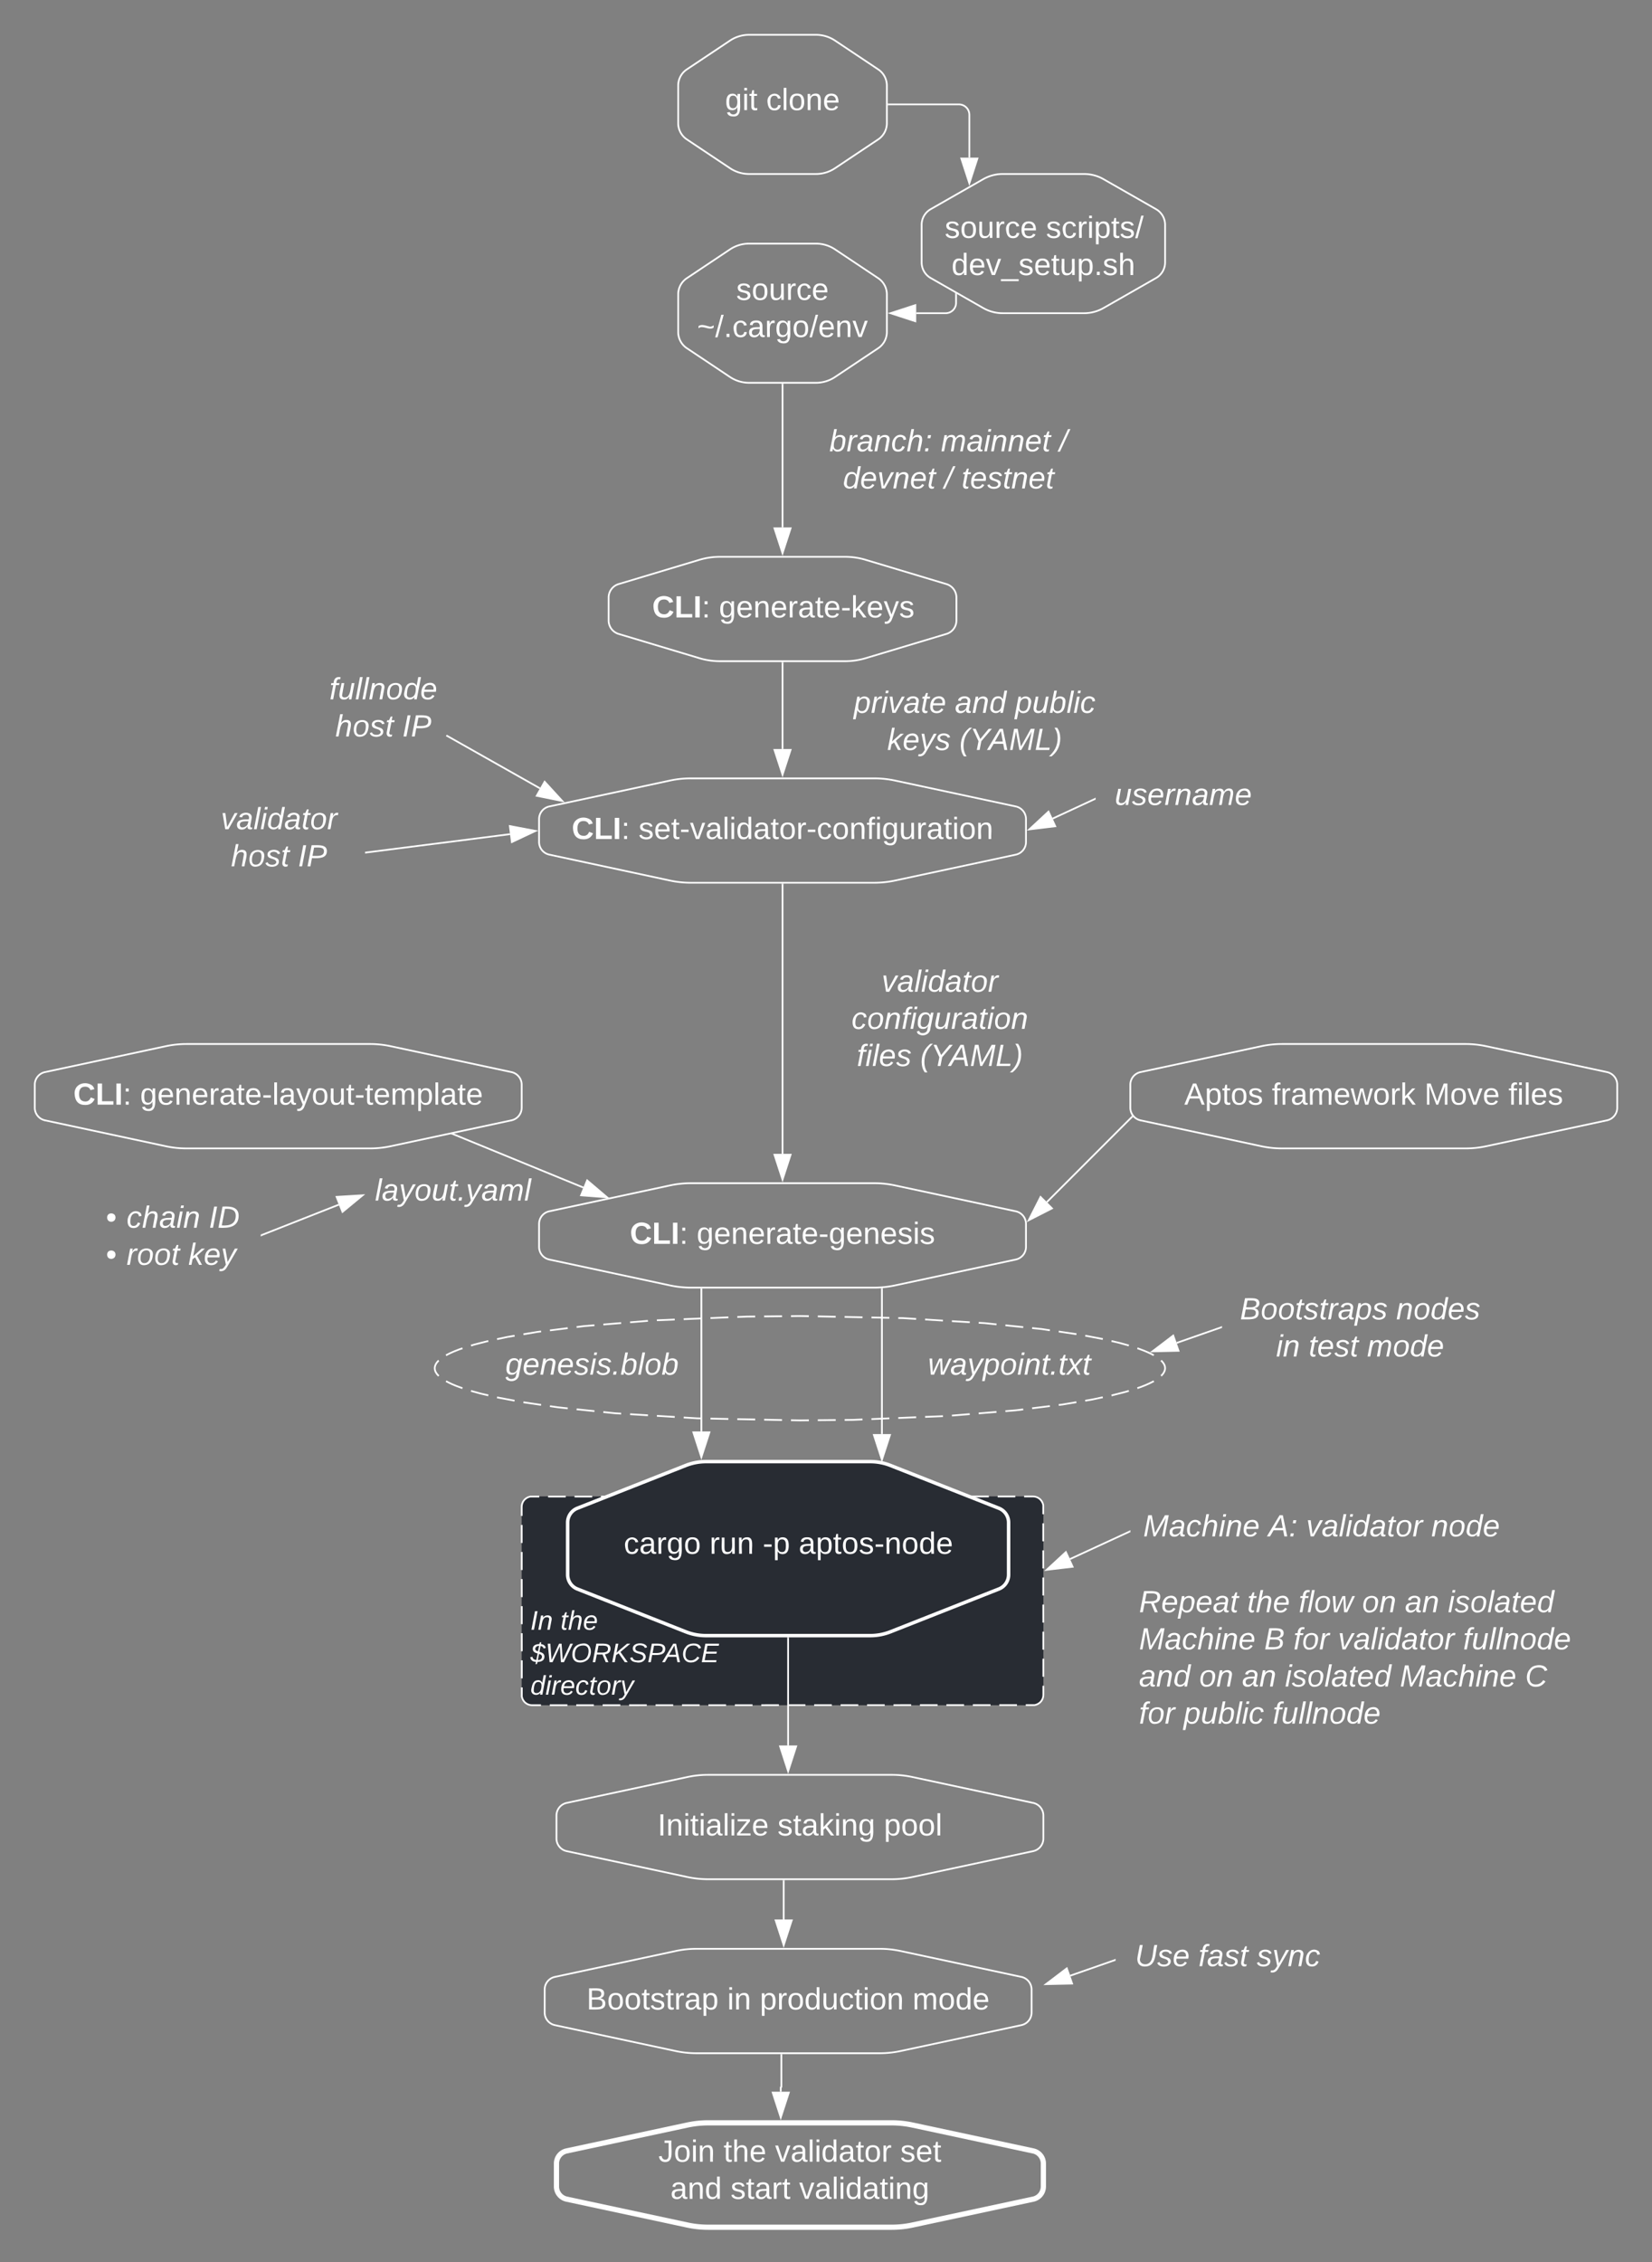<svg xmlns="http://www.w3.org/2000/svg" xmlns:xlink="http://www.w3.org/1999/xlink" xmlns:lucid="lucid" width="950" height="1300"><rect width="100%" height="100%" fill="#808080" stroke="none"/><g transform="translate(-210 0)" lucid:page-tab-id="0_0"><path d="M560 343.4a8.06 8.06 0 0 1 5.75-7.72l46.5-13.96A40.88 40.88 0 0 1 624 320h72a40.88 40.88 0 0 1 11.75 1.72l46.5 13.96a8.06 8.06 0 0 1 5.75 7.72v13.2a8.06 8.06 0 0 1-5.75 7.72l-46.5 13.96A40.88 40.88 0 0 1 696 380h-72a40.88 40.88 0 0 1-11.75-1.72l-46.5-13.96a8.06 8.06 0 0 1-5.75-7.72z" stroke="#fff" fill-opacity="0"/><use xlink:href="#a" transform="matrix(1,0,0,1,565,325) translate(20.043 29.847)"/><use xlink:href="#b" transform="matrix(1,0,0,1,565,325) translate(58.463 29.847)"/><path d="M600 49.2a11.2 11.2 0 0 1 5-9.33l24.8-16.54a19.82 19.82 0 0 1 11-3.33h38.4a19.82 19.82 0 0 1 11 3.33L715 39.87a11.2 11.2 0 0 1 5 9.33v21.6a11.2 11.2 0 0 1-5 9.33l-24.8 16.54a19.82 19.82 0 0 1-11 3.33h-38.4a19.82 19.82 0 0 1-11-3.33L605 80.13a11.2 11.2 0 0 1-5-9.33z" stroke="#fff" fill-opacity="0"/><use xlink:href="#c" transform="matrix(1,0,0,1,605,25) translate(21.963 38.285)"/><use xlink:href="#d" transform="matrix(1,0,0,1,605,25) translate(45.617 38.285)"/><path d="M740 129.2a10.34 10.34 0 0 1 5.2-8.98l30.2-17.24a22.6 22.6 0 0 1 11.2-2.98h46.8a22.6 22.6 0 0 1 11.2 2.98l30.2 17.24a10.34 10.34 0 0 1 5.2 8.98v21.6a10.34 10.34 0 0 1-5.2 8.98l-30.2 17.24a22.6 22.6 0 0 1-11.2 2.98h-46.8a22.6 22.6 0 0 1-11.2-2.98l-30.2-17.24a10.34 10.34 0 0 1-5.2-8.98z" stroke="#fff" fill-opacity="0"/><use xlink:href="#e" transform="matrix(1,0,0,1,745,105) translate(8.29 31.722)"/><use xlink:href="#f" transform="matrix(1,0,0,1,745,105) translate(66.512 31.722)"/><use xlink:href="#g" transform="matrix(1,0,0,1,745,105) translate(12.165 53.056)"/><path d="M600 169.2a11.2 11.2 0 0 1 5-9.33l24.8-16.54a19.82 19.82 0 0 1 11-3.33h38.4a19.82 19.82 0 0 1 11 3.33l24.8 16.54a11.2 11.2 0 0 1 5 9.33v21.6a11.2 11.2 0 0 1-5 9.33l-24.8 16.54a19.82 19.82 0 0 1-11 3.33h-38.4a19.82 19.82 0 0 1-11-3.33L605 200.13a11.2 11.2 0 0 1-5-9.33z" stroke="#fff" fill-opacity="0"/><use xlink:href="#h" transform="matrix(1,0,0,1,605,145) translate(28.363 27.347)"/><use xlink:href="#i" transform="matrix(1,0,0,1,605,145) translate(5.889 48.681)"/><path d="M660 381v49.46" stroke="#fff" fill="none"/><path d="M660.5 381h-1v-.5h1z" stroke="#fff" stroke-width=".05" fill="#fff"/><path d="M660 445.22l-4.64-14.26h9.28z" stroke="#fff" fill="#fff"/><path d="M720.97 60h40.47a6 6 0 0 1 6 6v24.58" stroke="#fff" fill="none"/><path d="M721 60.5h-.52v-1h.5z" stroke="#fff" stroke-width=".05" fill="#fff"/><path d="M767.44 105.34l-4.64-14.26h9.27z" stroke="#fff" fill="#fff"/><path d="M759.8 169.18V174a6 6 0 0 1-6 6h-16.94" stroke="#fff" fill="none"/><path d="M760.3 168.96v.23h-1v-.8z" stroke="#fff" stroke-width=".05" fill="#fff"/><path d="M722.1 180l14.26-4.64v9.28z" stroke="#fff" fill="#fff"/><path d="M660 220.98v82.14" stroke="#fff" fill="none"/><path d="M660.5 221h-1v-.52h1z" stroke="#fff" stroke-width=".05" fill="#fff"/><path d="M660 317.9l-4.64-14.28h9.28z" stroke="#fff" fill="#fff"/><path d="M520 470.73a7.42 7.42 0 0 1 5.87-7.25l69.46-14.9a56.64 56.64 0 0 1 11.87-1.25h105.6a56.64 56.64 0 0 1 11.87 1.26l69.46 14.88a7.42 7.42 0 0 1 5.87 7.25v13.2a7.42 7.42 0 0 1-5.87 7.26l-69.46 14.88a56.64 56.64 0 0 1-11.87 1.25H607.2a56.64 56.64 0 0 1-11.87-1.25l-69.46-14.9a7.42 7.42 0 0 1-5.87-7.25z" stroke="#fff" fill-opacity="0"/><use xlink:href="#a" transform="matrix(1,0,0,1,525,452.333) translate(13.765 29.847)"/><use xlink:href="#j" transform="matrix(1,0,0,1,525,452.333) translate(52.185 29.847)"/><path d="M680 393.33a6 6 0 0 1 6-6h168a6 6 0 0 1 6 6v48a6 6 0 0 1-6 6H686a6 6 0 0 1-6-6z" stroke="#000" stroke-opacity="0" fill-opacity="0"/><use xlink:href="#k" transform="matrix(1,0,0,1,685,392.333) translate(15.969 17.347)"/><use xlink:href="#l" transform="matrix(1,0,0,1,685,392.333) translate(74.142 17.347)"/><use xlink:href="#m" transform="matrix(1,0,0,1,685,392.333) translate(108.71 17.347)"/><use xlink:href="#n" transform="matrix(1,0,0,1,685,392.333) translate(35.204 38.681)"/><use xlink:href="#o" transform="matrix(1,0,0,1,685,392.333) translate(76.685 38.681)"/><path d="M380 386a6 6 0 0 1 6-6h88a6 6 0 0 1 6 6v40.67a6 6 0 0 1-6 6h-88a6 6 0 0 1-6-6z" stroke="#000" stroke-opacity="0" fill-opacity="0"/><use xlink:href="#p" transform="matrix(1,0,0,1,385,385) translate(14.438 16.91)"/><use xlink:href="#q" transform="matrix(1,0,0,1,385,385) translate(17.846 38.243)"/><use xlink:href="#r" transform="matrix(1,0,0,1,385,385) translate(56.364 38.243)"/><path d="M467.1 422.9l53.4 30.16M467.1 422.92l-.43-.25" stroke="#fff" fill="none"/><path d="M533.34 460.33l-14.7-2.98 4.56-8.08z" stroke="#fff" fill="#fff"/><path d="M320 460.67a6 6 0 0 1 6-6h88a6 6 0 0 1 6 6v40.66a6 6 0 0 1-6 6h-88a6 6 0 0 1-6-6z" stroke="#000" stroke-opacity="0" fill-opacity="0"/><use xlink:href="#s" transform="matrix(1,0,0,1,325,459.667) translate(11.994 16.91)"/><use xlink:href="#q" transform="matrix(1,0,0,1,325,459.667) translate(17.846 38.243)"/><use xlink:href="#r" transform="matrix(1,0,0,1,325,459.667) translate(56.364 38.243)"/><path d="M420.48 489.94l82.8-10.54" stroke="#fff" fill="none"/><path d="M420.55 490.43l-.57.07v-1l.45-.06z" stroke="#fff" stroke-width=".05" fill="#fff"/><path d="M517.93 477.54l-13.57 6.4-1.17-9.2z" stroke="#fff" fill="#fff"/><path d="M840 438.67a6 6 0 0 1 6-6h88a6 6 0 0 1 6 6v40.66a6 6 0 0 1-6 6h-88a6 6 0 0 1-6-6z" stroke="#000" stroke-opacity="0" fill-opacity="0"/><use xlink:href="#t" transform="matrix(1,0,0,1,845,437.667) translate(6.043 24.972)"/><path d="M839.58 459.2l-24.25 11.25" stroke="#fff" fill="none"/><path d="M840.04 459.55l-.26.12-.42-.9.68-.32z" stroke="#fff" stroke-width=".05" fill="#fff"/><path d="M801.94 476.65l11-10.2 3.9 8.4z" stroke="#fff" fill="#fff"/><path d="M520 703.4a7.42 7.42 0 0 1 5.87-7.26l69.46-14.88A56.64 56.64 0 0 1 607.2 680h105.6a56.64 56.64 0 0 1 11.87 1.26l69.46 14.88a7.42 7.42 0 0 1 5.87 7.26v13.2a7.42 7.42 0 0 1-5.87 7.26l-69.46 14.88A56.64 56.64 0 0 1 712.8 740H607.2a56.64 56.64 0 0 1-11.87-1.26l-69.46-14.88a7.42 7.42 0 0 1-5.87-7.26z" stroke="#fff" fill-opacity="0"/><use xlink:href="#a" transform="matrix(1,0,0,1,525,685) translate(47.222 29.847)"/><use xlink:href="#u" transform="matrix(1,0,0,1,525,685) translate(85.642 29.847)"/><path d="M660 508.33v154.8" stroke="#fff" fill="none"/><path d="M660.5 508.34h-1v-.5h1z" stroke="#fff" stroke-width=".05" fill="#fff"/><path d="M660 677.9l-4.64-14.28h9.28z" stroke="#fff" fill="#fff"/><path d="M680 546a6 6 0 0 1 6-6h128a6 6 0 0 1 6 6v83.33a6 6 0 0 1-6 6H686a6 6 0 0 1-6-6z" stroke="#000" stroke-opacity="0" fill-opacity="0"/><use xlink:href="#s" transform="matrix(1,0,0,1,685,545) translate(31.994 24.972)"/><use xlink:href="#v" transform="matrix(1,0,0,1,685,545) translate(14.71 46.306)"/><use xlink:href="#w" transform="matrix(1,0,0,1,685,545) translate(17.722 67.639)"/><use xlink:href="#o" transform="matrix(1,0,0,1,685,545) translate(54.167 67.639)"/><path d="M230 623.4a7.42 7.42 0 0 1 5.87-7.26l69.46-14.88A56.64 56.64 0 0 1 317.2 600h105.6a56.64 56.64 0 0 1 11.87 1.26l69.46 14.88a7.42 7.42 0 0 1 5.87 7.26v13.2a7.42 7.42 0 0 1-5.87 7.26l-69.46 14.88A56.64 56.64 0 0 1 422.8 660H317.2a56.64 56.64 0 0 1-11.87-1.26l-69.46-14.88a7.42 7.42 0 0 1-5.87-7.26z" stroke="#fff" fill-opacity="0"/><use xlink:href="#a" transform="matrix(1,0,0,1,235,605) translate(17.173 29.847)"/><use xlink:href="#x" transform="matrix(1,0,0,1,235,605) translate(55.593 29.847)"/><path d="M469.86 651.5l75.58 30.98" stroke="#fff" fill="none"/><path d="M469.68 651.96l-.38-.16.5-.1z" stroke="#fff" stroke-width=".05" fill="#fff"/><path d="M559.1 688.1l-14.95-1.14 3.5-8.58z" stroke="#fff" fill="#fff"/><path d="M420 666a6 6 0 0 1 6-6h88a6 6 0 0 1 6 6v40.67a6 6 0 0 1-6 6h-88a6 6 0 0 1-6-6z" stroke="#000" stroke-opacity="0" fill-opacity="0"/><use xlink:href="#y" transform="matrix(1,0,0,1,425,665) translate(0.636 24.972)"/><path d="M860 623.4a7.42 7.42 0 0 1 5.87-7.26l69.46-14.88A56.64 56.64 0 0 1 947.2 600h105.6a56.64 56.64 0 0 1 11.87 1.26l69.46 14.88a7.42 7.42 0 0 1 5.87 7.26v13.2a7.42 7.42 0 0 1-5.87 7.26l-69.46 14.88a56.64 56.64 0 0 1-11.87 1.26H947.2a56.64 56.64 0 0 1-11.87-1.26l-69.46-14.88a7.42 7.42 0 0 1-5.87-7.26z" stroke="#fff" fill-opacity="0"/><use xlink:href="#z" transform="matrix(1,0,0,1,865,605) translate(26.037 29.847)"/><use xlink:href="#A" transform="matrix(1,0,0,1,865,605) translate(76.407 29.847)"/><use xlink:href="#B" transform="matrix(1,0,0,1,865,605) translate(164.111 29.847)"/><use xlink:href="#C" transform="matrix(1,0,0,1,865,605) translate(212.457 29.847)"/><path d="M860.9 641.93l-48.88 48.9" stroke="#fff" fill="none"/><path d="M861.26 641.58l.34.37-.35.35-.7-.7.42-.43z" stroke="#fff" stroke-width=".05" fill="#fff"/><path d="M801.58 701.27l6.8-13.37 6.56 6.56z" stroke="#fff" fill="#fff"/><path d="M500 766a6 6 0 0 1 6-6h88a6 6 0 0 1 6 6v40.67a6 6 0 0 1-6 6h-88a6 6 0 0 1-6-6z" stroke="#000" stroke-opacity="0" fill-opacity="0"/><use xlink:href="#D" transform="matrix(1,0,0,1,505,765) translate(-4.327 25.056)"/><path d="M740 766a6 6 0 0 1 6-6h88a6 6 0 0 1 6 6v40.67a6 6 0 0 1-6 6h-88a6 6 0 0 1-6-6z" stroke="#000" stroke-opacity="0" fill-opacity="0"/><use xlink:href="#E" transform="matrix(1,0,0,1,745,765) translate(-1.364 25.056)"/><path d="M260 689.67a6 6 0 0 1 6-6h88a6 6 0 0 1 6 6v40.66a6 6 0 0 1-6 6h-88a6 6 0 0 1-6-6z" stroke="#000" stroke-opacity="0" fill-opacity="0"/><use xlink:href="#F" transform="matrix(1,0,0,1,265,688.667) translate(5.778 16.91)"/><use xlink:href="#G" transform="matrix(1,0,0,1,265,688.667) translate(17.778 16.91)"/><use xlink:href="#H" transform="matrix(1,0,0,1,265,688.667) translate(65.136 16.91)"/><use xlink:href="#F" transform="matrix(1,0,0,1,265,688.667) translate(5.778 38.243)"/><use xlink:href="#I" transform="matrix(1,0,0,1,265,688.667) translate(17.778 38.243)"/><use xlink:href="#J" transform="matrix(1,0,0,1,265,688.667) translate(53.284 38.243)"/><path d="M360.43 709.82l44.36-17.48" stroke="#fff" fill="none"/><path d="M360.62 710.28l-.66.26v-1.08l.3-.1z" stroke="#fff" stroke-width=".05" fill="#fff"/><path d="M418.53 686.93l-11.57 9.54-3.4-8.63z" stroke="#fff" fill="#fff"/><path d="M613.33 741v81.64" stroke="#fff" fill="none"/><path d="M613.83 741h-1v-.5h1z" stroke="#fff" stroke-width=".05" fill="#fff"/><path d="M613.33 837.4l-4.63-14.26h9.27z" stroke="#fff" fill="#fff"/><path d="M717.16 740.83v83.33" stroke="#fff" fill="none"/><path d="M717.66 740.84h-1v-.47l.96-.07h.04z" stroke="#fff" stroke-width=".05" fill="#fff"/><path d="M717.16 838.93l-4.63-14.27h9.27z" stroke="#fff" fill="#fff"/><path d="M510 866a6 6 0 0 1 6-6h288a6 6 0 0 1 6 6v108a6 6 0 0 1-6 6H516a6 6 0 0 1-6-6z" fill="#282c33"/><path d="M525.2 860.07h10.14m5.07 0h10.15m5.06 0h10.15m5.07 0h10.14m5.07 0l10.14-.02m5.07 0h10.13m5.07 0h10.14m5.07 0h10.14m5.06 0H657m5.07 0l10.13-.02m5.07 0h10.14m5.08 0h10.14m5.07 0h10.13m5.06 0h10.13m5.07 0l10.14-.02m5.07 0h10.15m5.07 0h10.13m5.07 0h10.14m5.07 0H804l.94.07.9.22.88.35.8.5.72.6.6.72.5.8.37.88.23.9v5.2m0 5.2v10.36m0 5.2l.02 10.37m0 5.2v10.37m0 5.18l.02 10.38m0 5.2v10.36m.02 5.2v10.36m0 5.2V974l-.07.94-.22.9-.35.88-.5.8-.6.72-.72.6-.8.5-.88.37-.9.23h-5.08m-5.07 0h-10.14m-5.07 0h-10.15m-5.06 0h-10.15m-5.07 0h-10.14m-5.07 0l-10.14.02m-5.07 0h-10.13m-5.07 0h-10.14m-5.07 0H678.2m-5.06 0H663m-5.07 0l-10.13.02m-5.07 0H632.6m-5.08 0h-10.14m-5.07 0h-10.13m-5.06 0h-10.13m-5.07 0l-10.14.02m-5.07 0h-10.15m-5.07 0h-10.13m-5.07 0h-10.14m-5.07 0H516l-.94-.07-.9-.22-.88-.35-.8-.5-.72-.6-.6-.72-.5-.8-.37-.88-.23-.9v-5.2m0-5.2V954.2m0-5.2l-.02-10.37m0-5.2v-10.37m0-5.18l-.02-10.38m0-5.2v-10.36m-.02-5.2V876.4m0-5.2V866l.07-.94.22-.9.35-.88.5-.8.6-.72.72-.6.8-.5.88-.37.9-.23h5.08" stroke="#fff" fill="none"/><use xlink:href="#K" transform="matrix(1,0,0,1,515,865) translate(0 71.616)"/><use xlink:href="#L" transform="matrix(1,0,0,1,515,865) translate(17.284 71.616)"/><use xlink:href="#M" transform="matrix(1,0,0,1,515,865) translate(0 90.282)"/><use xlink:href="#N" transform="matrix(1,0,0,1,515,865) translate(0 108.949)"/><path d="M536.43 875a8.82 8.82 0 0 1 5.58-8.2l62.38-24.6a31.57 31.57 0 0 1 11.6-2.2h94.48a31.57 31.57 0 0 1 11.6 2.2l62.36 24.6A8.82 8.82 0 0 1 790 875v30a8.82 8.82 0 0 1-5.58 8.2l-62.37 24.6a31.57 31.57 0 0 1-11.6 2.2h-94.48a31.57 31.57 0 0 1-11.6-2.2l-62.36-24.6a8.82 8.82 0 0 1-5.57-8.2z" stroke="#fff" stroke-width="2" fill="#282c33"/><use xlink:href="#O" transform="matrix(1,0,0,1,541.431,845) translate(27.284 47.972)"/><use xlink:href="#P" transform="matrix(1,0,0,1,541.431,845) translate(76.617 47.972)"/><use xlink:href="#Q" transform="matrix(1,0,0,1,541.431,845) translate(107.185 47.972)"/><use xlink:href="#R" transform="matrix(1,0,0,1,541.431,845) translate(127.877 47.972)"/><path d="M680 224.67a6 6 0 0 1 6-6h138a6 6 0 0 1 6 6V308a6 6 0 0 1-6 6H686a6 6 0 0 1-6-6z" stroke="#000" stroke-opacity="0" fill-opacity="0"/><use xlink:href="#S" transform="matrix(1,0,0,1,685,223.667) translate(1.932 35.722)"/><use xlink:href="#T" transform="matrix(1,0,0,1,685,223.667) translate(66.08 35.722)"/><use xlink:href="#U" transform="matrix(1,0,0,1,685,223.667) translate(134.13 35.722)"/><use xlink:href="#V" transform="matrix(1,0,0,1,685,223.667) translate(9.759 57.056)"/><use xlink:href="#W" transform="matrix(1,0,0,1,685,223.667) translate(68.031 57.056)"/><use xlink:href="#X" transform="matrix(1,0,0,1,685,223.667) translate(77.907 57.056)"/><path d="M860 866a6 6 0 0 1 6-6h208a6 6 0 0 1 6 6v28a6 6 0 0 1-6 6H866a6 6 0 0 1-6-6z" stroke="#000" stroke-opacity="0" fill-opacity="0"/><g><use xlink:href="#Y" transform="matrix(1,0,0,1,865,865) translate(2.407 17.972)"/><use xlink:href="#Z" transform="matrix(1,0,0,1,865,865) translate(74.407 17.972)"/><use xlink:href="#aa" transform="matrix(1,0,0,1,865,865) translate(96.136 17.972)"/><use xlink:href="#ab" transform="matrix(1,0,0,1,865,865) translate(168.086 17.972)"/></g><path d="M860 910.67a6 6 0 0 1 6-6h251.57a6 6 0 0 1 6 6V994a6 6 0 0 1-6 6H866a6 6 0 0 1-6-6z" stroke="#000" stroke-opacity="0" fill-opacity="0"/><g><use xlink:href="#ac" transform="matrix(1,0,0,1,865,909.667) translate(0 16.91)"/><use xlink:href="#ad" transform="matrix(1,0,0,1,865,909.667) translate(62.173 16.91)"/><use xlink:href="#ae" transform="matrix(1,0,0,1,865,909.667) translate(91.802 16.91)"/><use xlink:href="#af" transform="matrix(1,0,0,1,865,909.667) translate(128.247 16.91)"/><use xlink:href="#ag" transform="matrix(1,0,0,1,865,909.667) translate(152.938 16.91)"/><use xlink:href="#ah" transform="matrix(1,0,0,1,865,909.667) translate(177.63 16.91)"/><use xlink:href="#ai" transform="matrix(1,0,0,1,865,909.667) translate(0 38.243)"/><use xlink:href="#aj" transform="matrix(1,0,0,1,865,909.667) translate(72 38.243)"/><use xlink:href="#ak" transform="matrix(1,0,0,1,865,909.667) translate(88.79 38.243)"/><use xlink:href="#aa" transform="matrix(1,0,0,1,865,909.667) translate(114.42 38.243)"/><use xlink:href="#al" transform="matrix(1,0,0,1,865,909.667) translate(186.37 38.243)"/><use xlink:href="#am" transform="matrix(1,0,0,1,865,909.667) translate(0 59.576)"/><use xlink:href="#af" transform="matrix(1,0,0,1,865,909.667) translate(34.568 59.576)"/><use xlink:href="#ag" transform="matrix(1,0,0,1,865,909.667) translate(59.259 59.576)"/><use xlink:href="#an" transform="matrix(1,0,0,1,865,909.667) translate(83.951 59.576)"/><use xlink:href="#ai" transform="matrix(1,0,0,1,865,909.667) translate(150.025 59.576)"/><use xlink:href="#ao" transform="matrix(1,0,0,1,865,909.667) translate(222.025 59.576)"/><use xlink:href="#ak" transform="matrix(1,0,0,1,865,909.667) translate(0 80.91)"/><use xlink:href="#ap" transform="matrix(1,0,0,1,865,909.667) translate(25.63 80.91)"/><use xlink:href="#aq" transform="matrix(1,0,0,1,865,909.667) translate(76.889 80.91)"/></g><path d="M859.58 880.2L825.33 896" stroke="#fff" fill="none"/><path d="M860.04 880.55l-.26.12-.42-.9.67-.32z" stroke="#fff" stroke-width=".05" fill="#fff"/><path d="M811.92 902.18L822.94 892l3.88 8.42z" stroke="#fff" fill="#fff"/><path d="M530 1043.4a7.42 7.42 0 0 1 5.87-7.26l69.46-14.88a56.64 56.64 0 0 1 11.87-1.26h105.6a56.64 56.64 0 0 1 11.87 1.26l69.46 14.88a7.42 7.42 0 0 1 5.87 7.26v13.2a7.42 7.42 0 0 1-5.87 7.26l-69.46 14.88a56.64 56.64 0 0 1-11.87 1.26H617.2a56.64 56.64 0 0 1-11.87-1.26l-69.46-14.88a7.42 7.42 0 0 1-5.87-7.26z" stroke="#fff" fill-opacity="0"/><g><use xlink:href="#ar" transform="matrix(1,0,0,1,535,1025) translate(53.173 29.847)"/><use xlink:href="#as" transform="matrix(1,0,0,1,535,1025) translate(122.111 29.847)"/><use xlink:href="#at" transform="matrix(1,0,0,1,535,1025) translate(183.296 29.847)"/></g><path d="M663.22 941.5v61.62" stroke="#fff" fill="none"/><path d="M663.72 941.5h-1v-.5h1z" stroke="#fff" stroke-width=".05" fill="#fff"/><path d="M663.22 1017.9l-4.64-14.28h9.27z" stroke="#fff" fill="#fff"/><path d="M523.22 1143.4a7.42 7.42 0 0 1 5.86-7.26l69.47-14.88a56.64 56.64 0 0 1 11.87-1.26h105.6a56.64 56.64 0 0 1 11.86 1.26l69.47 14.88a7.42 7.42 0 0 1 5.87 7.26v13.2a7.42 7.42 0 0 1-5.87 7.26l-69.47 14.88a56.64 56.64 0 0 1-11.86 1.26h-105.6a56.64 56.64 0 0 1-11.87-1.26l-69.47-14.88a7.42 7.42 0 0 1-5.86-7.26z" stroke="#fff" fill-opacity="0"/><g><use xlink:href="#au" transform="matrix(1,0,0,1,528.215,1125) translate(19.074 29.847)"/><use xlink:href="#av" transform="matrix(1,0,0,1,528.215,1125) translate(100.012 29.847)"/><use xlink:href="#aw" transform="matrix(1,0,0,1,528.215,1125) translate(118.728 29.847)"/><use xlink:href="#ax" transform="matrix(1,0,0,1,528.215,1125) translate(206.531 29.847)"/></g><path d="M660.67 1081v22.12" stroke="#fff" fill="none"/><path d="M661.17 1081h-1v-.5h1z" stroke="#fff" stroke-width=".05" fill="#fff"/><path d="M660.67 1117.9l-4.64-14.28h9.27z" stroke="#fff" fill="#fff"/><path d="M530 1243.4a7.42 7.42 0 0 1 5.87-7.26l69.46-14.88a56.64 56.64 0 0 1 11.87-1.26h105.6a56.64 56.64 0 0 1 11.87 1.26l69.46 14.88a7.42 7.42 0 0 1 5.87 7.26v13.2a7.42 7.42 0 0 1-5.87 7.26l-69.46 14.88a56.64 56.64 0 0 1-11.87 1.26H617.2a56.64 56.64 0 0 1-11.87-1.26l-69.46-14.88a7.42 7.42 0 0 1-5.87-7.26z" stroke="#fff" stroke-width="3" fill-opacity="0"/><g><use xlink:href="#ay" transform="matrix(1,0,0,1,535,1225) translate(53.622 17.347)"/><use xlink:href="#az" transform="matrix(1,0,0,1,535,1225) translate(91.104 17.347)"/><use xlink:href="#aA" transform="matrix(1,0,0,1,535,1225) translate(120.733 17.347)"/><use xlink:href="#aB" transform="matrix(1,0,0,1,535,1225) translate(192.684 17.347)"/><use xlink:href="#aC" transform="matrix(1,0,0,1,535,1225) translate(60.536 38.681)"/><use xlink:href="#aD" transform="matrix(1,0,0,1,535,1225) translate(95.104 38.681)"/><use xlink:href="#aE" transform="matrix(1,0,0,1,535,1225) translate(134.561 38.681)"/></g><path d="M659.33 1181v18.33a.17.17 0 0 1-.17.17.17.17 0 0 0-.18.18v2.44" stroke="#fff" fill="none"/><path d="M659.83 1181h-1v-.5h1z" stroke="#fff" stroke-width=".05" fill="#fff"/><path d="M658.98 1216.9l-4.63-14.28h9.27z" stroke="#fff" fill="#fff"/><path d="M880 786.33c0 16.57-94.02 30-210 30s-210-13.43-210-30 94.02-30 210-30 210 13.43 210 30z" fill-opacity="0"/><path d="M873.52 793.75l-.93.5-1.63.8-2.1.94-2.78 1.1-2.03.7m-4.9 1.55l-2.12.63-7.6 1.94-.23.05m-5.04 1.06l-6.02 1.28-4.08.7m-5.07.84l-8.1 1.36-2.05.25m-5.1.64l-10.22 1.26m-5.1.64l-4.2.52-6.05.5m-5.12.43l-10.26.84m-5.13.42l-10.25.84m-5.14.34l-10.28.42m-5.14.2l-10.28.43m-5.14.2l-10.3.43m-5.13.2l-5.43.24-4.84.05m-5.15.05l-10.3.1m-5.13.06l-5.15.05-5.14-.1m-5.15-.1l-10.28-.22m-5.14-.1l-10.3-.2m-5.14-.1l-10.28-.22m-5.15-.1l-2.63-.06-7.63-.47m-5.14-.32l-10.27-.63m-5.14-.32l-10.28-.63m-5.13-.32l-3.47-.22-6.8-.7m-5.1-.52l-10.25-1.06m-5.1-.53l-5.54-.6-4.68-.67m-5.1-.74l-10.18-1.5m-5.07-.9l-10.1-1.9m-5-1.17l-4.43-1.03-5.54-1.54m-4.9-1.55l-.3-.1-3.22-1.18-2.4-1-1.83-.87-1.43-.75-.26-.15m-4.2-2.97l-.24-.25-.3-.33-.28-.3-.23-.3-.2-.27-.16-.25-.15-.25-.13-.23-.12-.22-.1-.22-.08-.2-.07-.2-.06-.2-.05-.2-.04-.2-.03-.18-.03-.2v-.17l-.02-.17v-.28l.02-.18v-.2l.04-.18.04-.2.04-.2.06-.18.06-.2.08-.2.1-.22.1-.22.1-.23.15-.24.15-.24.18-.26.2-.28.26-.3.28-.3.33-.36.1-.07m4.18-2.98l.93-.52 1.63-.8 2.1-.93 2.78-1.1 2.03-.7m4.9-1.55l2.12-.64 7.6-1.94.23-.05m5.04-1.07l6.02-1.27 4.08-.68m5.07-.85l8.1-1.36 2.05-.26m5.1-.62l10.22-1.28m5.1-.63l4.2-.53 6.05-.5m5.12-.42l10.26-.85m5.13-.42l10.25-.85m5.14-.33l10.28-.42m5.14-.2l10.28-.44m5.14-.2l10.3-.42m5.13-.2l5.43-.23 4.84-.05m5.15-.05l10.3-.1m5.13-.06l5.15-.07 5.14.1m5.15.1l10.28.22m5.14.1l10.3.22m5.14.1l10.28.2m5.15.12l2.63.04 7.63.48m5.14.3l10.27.65m5.14.32l10.28.62m5.13.32l3.47.2 6.8.72m5.1.53l10.25 1.05m5.1.53l5.54.57 4.68.7m5.1.73l10.18 1.5m5.07.88l10.1 1.92m5 1.16l4.43 1.03 5.54 1.54m4.9 1.56l.3.1 3.22 1.2 2.4 1 1.83.86 1.43.75.26.15m4.2 2.97l.24.24.3.33.28.3.23.3.2.26.16.26.15.23.13.24.12.22.1.2.08.22.07.2.06.2.05.2.04.18.03.2.03.17v.2l.02.17v.28l-.02.18v.2l-.04.17-.04.2-.04.18-.06.2-.06.2-.08.2-.1.22-.1.22-.1.22-.15.23-.15.25-.18.27-.2.28-.26.3-.28.3-.33.35-.1.08" stroke="#fff" fill="none"/><path d="M912.68 742.33a6 6 0 0 1 6-6h146.2a6 6 0 0 1 6 6V783a6 6 0 0 1-6 6H918.7a6 6 0 0 1-6-6z" stroke="#000" stroke-opacity="0" fill-opacity="0"/><g><use xlink:href="#aF" transform="matrix(1,0,0,1,917.677,741.333) translate(5.389 16.91)"/><use xlink:href="#aG" transform="matrix(1,0,0,1,917.677,741.333) translate(95.216 16.91)"/><use xlink:href="#aH" transform="matrix(1,0,0,1,917.677,741.333) translate(26.154 38.243)"/><use xlink:href="#aI" transform="matrix(1,0,0,1,917.677,741.333) translate(44.87 38.243)"/><use xlink:href="#aJ" transform="matrix(1,0,0,1,917.677,741.333) translate(78.451 38.243)"/></g><path d="M912.24 762.83l-25.57 8.94" stroke="#fff" fill="none"/><path d="M912.7 763.2l-.3.1-.34-.94.65-.22z" stroke="#fff" stroke-width=".05" fill="#fff"/><path d="M872.73 776.64l11.94-9.08 3.05 8.75z" stroke="#fff" fill="#fff"/><path d="M851.48 1106a6 6 0 0 1 6-6H974a6 6 0 0 1 6 6v40.67a6 6 0 0 1-6 6H857.48a6 6 0 0 1-6-6z" stroke="#000" stroke-opacity="0" fill-opacity="0"/><g><use xlink:href="#aK" transform="matrix(1,0,0,1,856.478,1105) translate(6.191 24.972)"/><use xlink:href="#aL" transform="matrix(1,0,0,1,856.478,1105) translate(42.685 24.972)"/><use xlink:href="#aM" transform="matrix(1,0,0,1,856.478,1105) translate(76.265 24.972)"/></g><path d="M851.04 1126.5l-25.57 8.93" stroke="#fff" fill="none"/><path d="M851.52 1126.86l-.33.1-.33-.93.64-.23z" stroke="#fff" stroke-width=".05" fill="#fff"/><path d="M811.53 1140.3l11.94-9.08 3.05 8.75z" stroke="#fff" fill="#fff"/><defs><path fill="#fff" d="M67-125c0 53 21 87 73 88 37 1 54-22 65-47l45 17C233-25 199 4 140 4 58 4 20-42 15-125 8-235 124-281 211-232c18 10 29 29 36 50l-46 12c-8-25-30-41-62-41-52 0-71 34-72 86" id="aN"/><path fill="#fff" d="M24 0v-248h52v208h133V0H24" id="aO"/><path fill="#fff" d="M24 0v-248h52V0H24" id="aP"/><path fill="#fff" d="M33-154v-36h34v36H33zM33 0v-36h34V0H33" id="aQ"/><g id="a"><use transform="matrix(0.049,0,0,0.049,0,0)" xlink:href="#aN"/><use transform="matrix(0.049,0,0,0.049,12.79,0)" xlink:href="#aO"/><use transform="matrix(0.049,0,0,0.049,23.605,0)" xlink:href="#aP"/><use transform="matrix(0.049,0,0,0.049,28.543,0)" xlink:href="#aQ"/></g><path fill="#fff" d="M177-190C167-65 218 103 67 71c-23-6-38-20-44-43l32-5c15 47 100 32 89-28v-30C133-14 115 1 83 1 29 1 15-40 15-95c0-56 16-97 71-98 29-1 48 16 59 35 1-10 0-23 2-32h30zM94-22c36 0 50-32 50-73 0-42-14-75-50-75-39 0-46 34-46 75s6 73 46 73" id="aR"/><path fill="#fff" d="M100-194c63 0 86 42 84 106H49c0 40 14 67 53 68 26 1 43-12 49-29l28 8c-11 28-37 45-77 45C44 4 14-33 15-96c1-61 26-98 85-98zm52 81c6-60-76-77-97-28-3 7-6 17-6 28h103" id="aS"/><path fill="#fff" d="M117-194c89-4 53 116 60 194h-32v-121c0-31-8-49-39-48C34-167 62-67 57 0H25l-1-190h30c1 10-1 24 2 32 11-22 29-35 61-36" id="aT"/><path fill="#fff" d="M114-163C36-179 61-72 57 0H25l-1-190h30c1 12-1 29 2 39 6-27 23-49 58-41v29" id="aU"/><path fill="#fff" d="M141-36C126-15 110 5 73 4 37 3 15-17 15-53c-1-64 63-63 125-63 3-35-9-54-41-54-24 1-41 7-42 31l-33-3c5-37 33-52 76-52 45 0 72 20 72 64v82c-1 20 7 32 28 27v20c-31 9-61-2-59-35zM48-53c0 20 12 33 32 33 41-3 63-29 60-74-43 2-92-5-92 41" id="aV"/><path fill="#fff" d="M59-47c-2 24 18 29 38 22v24C64 9 27 4 27-40v-127H5v-23h24l9-43h21v43h35v23H59v120" id="aW"/><path fill="#fff" d="M16-82v-28h88v28H16" id="aX"/><path fill="#fff" d="M143 0L79-87 56-68V0H24v-261h32v163l83-92h37l-77 82L181 0h-38" id="aY"/><path fill="#fff" d="M179-190L93 31C79 59 56 82 12 73V49c39 6 53-20 64-50L1-190h34L92-34l54-156h33" id="aZ"/><path fill="#fff" d="M135-143c-3-34-86-38-87 0 15 53 115 12 119 90S17 21 10-45l28-5c4 36 97 45 98 0-10-56-113-15-118-90-4-57 82-63 122-42 12 7 21 19 24 35" id="ba"/><g id="b"><use transform="matrix(0.049,0,0,0.049,0,0)" xlink:href="#aR"/><use transform="matrix(0.049,0,0,0.049,9.877,0)" xlink:href="#aS"/><use transform="matrix(0.049,0,0,0.049,19.753,0)" xlink:href="#aT"/><use transform="matrix(0.049,0,0,0.049,29.63,0)" xlink:href="#aS"/><use transform="matrix(0.049,0,0,0.049,39.506,0)" xlink:href="#aU"/><use transform="matrix(0.049,0,0,0.049,45.383,0)" xlink:href="#aV"/><use transform="matrix(0.049,0,0,0.049,55.259,0)" xlink:href="#aW"/><use transform="matrix(0.049,0,0,0.049,60.198,0)" xlink:href="#aS"/><use transform="matrix(0.049,0,0,0.049,70.074,0)" xlink:href="#aX"/><use transform="matrix(0.049,0,0,0.049,75.951,0)" xlink:href="#aY"/><use transform="matrix(0.049,0,0,0.049,84.84,0)" xlink:href="#aS"/><use transform="matrix(0.049,0,0,0.049,94.716,0)" xlink:href="#aZ"/><use transform="matrix(0.049,0,0,0.049,103.605,0)" xlink:href="#ba"/></g><path fill="#fff" d="M24-231v-30h32v30H24zM24 0v-190h32V0H24" id="bb"/><g id="c"><use transform="matrix(0.049,0,0,0.049,0,0)" xlink:href="#aR"/><use transform="matrix(0.049,0,0,0.049,9.877,0)" xlink:href="#bb"/><use transform="matrix(0.049,0,0,0.049,13.778,0)" xlink:href="#aW"/></g><path fill="#fff" d="M96-169c-40 0-48 33-48 73s9 75 48 75c24 0 41-14 43-38l32 2c-6 37-31 61-74 61-59 0-76-41-82-99-10-93 101-131 147-64 4 7 5 14 7 22l-32 3c-4-21-16-35-41-35" id="bc"/><path fill="#fff" d="M24 0v-261h32V0H24" id="bd"/><path fill="#fff" d="M100-194c62-1 85 37 85 99 1 63-27 99-86 99S16-35 15-95c0-66 28-99 85-99zM99-20c44 1 53-31 53-75 0-43-8-75-51-75s-53 32-53 75 10 74 51 75" id="be"/><g id="d"><use transform="matrix(0.049,0,0,0.049,0,0)" xlink:href="#bc"/><use transform="matrix(0.049,0,0,0.049,8.889,0)" xlink:href="#bd"/><use transform="matrix(0.049,0,0,0.049,12.79,0)" xlink:href="#be"/><use transform="matrix(0.049,0,0,0.049,22.667,0)" xlink:href="#aT"/><use transform="matrix(0.049,0,0,0.049,32.543,0)" xlink:href="#aS"/></g><path fill="#fff" d="M84 4C-5 8 30-112 23-190h32v120c0 31 7 50 39 49 72-2 45-101 50-169h31l1 190h-30c-1-10 1-25-2-33-11 22-28 36-60 37" id="bf"/><g id="e"><use transform="matrix(0.049,0,0,0.049,0,0)" xlink:href="#ba"/><use transform="matrix(0.049,0,0,0.049,8.889,0)" xlink:href="#be"/><use transform="matrix(0.049,0,0,0.049,18.765,0)" xlink:href="#bf"/><use transform="matrix(0.049,0,0,0.049,28.642,0)" xlink:href="#aU"/><use transform="matrix(0.049,0,0,0.049,34.519,0)" xlink:href="#bc"/><use transform="matrix(0.049,0,0,0.049,43.407,0)" xlink:href="#aS"/></g><path fill="#fff" d="M115-194c55 1 70 41 70 98S169 2 115 4C84 4 66-9 55-30l1 105H24l-1-265h31l2 30c10-21 28-34 59-34zm-8 174c40 0 45-34 45-75s-6-73-45-74c-42 0-51 32-51 76 0 43 10 73 51 73" id="bg"/><path fill="#fff" d="M0 4l72-265h28L28 4H0" id="bh"/><g id="f"><use transform="matrix(0.049,0,0,0.049,0,0)" xlink:href="#ba"/><use transform="matrix(0.049,0,0,0.049,8.889,0)" xlink:href="#bc"/><use transform="matrix(0.049,0,0,0.049,17.778,0)" xlink:href="#aU"/><use transform="matrix(0.049,0,0,0.049,23.654,0)" xlink:href="#bb"/><use transform="matrix(0.049,0,0,0.049,27.556,0)" xlink:href="#bg"/><use transform="matrix(0.049,0,0,0.049,37.432,0)" xlink:href="#aW"/><use transform="matrix(0.049,0,0,0.049,42.37,0)" xlink:href="#ba"/><use transform="matrix(0.049,0,0,0.049,51.259,0)" xlink:href="#bh"/></g><path fill="#fff" d="M85-194c31 0 48 13 60 33l-1-100h32l1 261h-30c-2-10 0-23-3-31C134-8 116 4 85 4 32 4 16-35 15-94c0-66 23-100 70-100zm9 24c-40 0-46 34-46 75 0 40 6 74 45 74 42 0 51-32 51-76 0-42-9-74-50-73" id="bi"/><path fill="#fff" d="M108 0H70L1-190h34L89-25l56-165h34" id="bj"/><path fill="#fff" d="M-5 72V49h209v23H-5" id="bk"/><path fill="#fff" d="M33 0v-38h34V0H33" id="bl"/><path fill="#fff" d="M106-169C34-169 62-67 57 0H25v-261h32l-1 103c12-21 28-36 61-36 89 0 53 116 60 194h-32v-121c2-32-8-49-39-48" id="bm"/><g id="g"><use transform="matrix(0.049,0,0,0.049,0,0)" xlink:href="#bi"/><use transform="matrix(0.049,0,0,0.049,9.877,0)" xlink:href="#aS"/><use transform="matrix(0.049,0,0,0.049,19.753,0)" xlink:href="#bj"/><use transform="matrix(0.049,0,0,0.049,28.642,0)" xlink:href="#bk"/><use transform="matrix(0.049,0,0,0.049,38.519,0)" xlink:href="#ba"/><use transform="matrix(0.049,0,0,0.049,47.407,0)" xlink:href="#aS"/><use transform="matrix(0.049,0,0,0.049,57.284,0)" xlink:href="#aW"/><use transform="matrix(0.049,0,0,0.049,62.222,0)" xlink:href="#bf"/><use transform="matrix(0.049,0,0,0.049,72.099,0)" xlink:href="#bg"/><use transform="matrix(0.049,0,0,0.049,81.975,0)" xlink:href="#bl"/><use transform="matrix(0.049,0,0,0.049,86.914,0)" xlink:href="#ba"/><use transform="matrix(0.049,0,0,0.049,95.802,0)" xlink:href="#bm"/></g><g id="h"><use transform="matrix(0.049,0,0,0.049,0,0)" xlink:href="#ba"/><use transform="matrix(0.049,0,0,0.049,8.889,0)" xlink:href="#be"/><use transform="matrix(0.049,0,0,0.049,18.765,0)" xlink:href="#bf"/><use transform="matrix(0.049,0,0,0.049,28.642,0)" xlink:href="#aU"/><use transform="matrix(0.049,0,0,0.049,34.519,0)" xlink:href="#bc"/><use transform="matrix(0.049,0,0,0.049,43.407,0)" xlink:href="#aS"/></g><path fill="#fff" d="M16-127c37-31 93-2 135 6 18-1 32-8 43-16v26c-50 42-130-35-178 9v-25" id="bn"/><g id="i"><use transform="matrix(0.049,0,0,0.049,0,0)" xlink:href="#bn"/><use transform="matrix(0.049,0,0,0.049,10.37,0)" xlink:href="#bh"/><use transform="matrix(0.049,0,0,0.049,15.309,0)" xlink:href="#bl"/><use transform="matrix(0.049,0,0,0.049,20.247,0)" xlink:href="#bc"/><use transform="matrix(0.049,0,0,0.049,29.136,0)" xlink:href="#aV"/><use transform="matrix(0.049,0,0,0.049,39.012,0)" xlink:href="#aU"/><use transform="matrix(0.049,0,0,0.049,44.889,0)" xlink:href="#aR"/><use transform="matrix(0.049,0,0,0.049,54.765,0)" xlink:href="#be"/><use transform="matrix(0.049,0,0,0.049,64.642,0)" xlink:href="#bh"/><use transform="matrix(0.049,0,0,0.049,69.58,0)" xlink:href="#aS"/><use transform="matrix(0.049,0,0,0.049,79.457,0)" xlink:href="#aT"/><use transform="matrix(0.049,0,0,0.049,89.333,0)" xlink:href="#bj"/></g><path fill="#fff" d="M101-234c-31-9-42 10-38 44h38v23H63V0H32v-167H5v-23h27c-7-52 17-82 69-68v24" id="bo"/><g id="j"><use transform="matrix(0.049,0,0,0.049,0,0)" xlink:href="#ba"/><use transform="matrix(0.049,0,0,0.049,8.889,0)" xlink:href="#aS"/><use transform="matrix(0.049,0,0,0.049,18.765,0)" xlink:href="#aW"/><use transform="matrix(0.049,0,0,0.049,23.704,0)" xlink:href="#aX"/><use transform="matrix(0.049,0,0,0.049,29.58,0)" xlink:href="#bj"/><use transform="matrix(0.049,0,0,0.049,38.469,0)" xlink:href="#aV"/><use transform="matrix(0.049,0,0,0.049,48.346,0)" xlink:href="#bd"/><use transform="matrix(0.049,0,0,0.049,52.247,0)" xlink:href="#bb"/><use transform="matrix(0.049,0,0,0.049,56.148,0)" xlink:href="#bi"/><use transform="matrix(0.049,0,0,0.049,66.025,0)" xlink:href="#aV"/><use transform="matrix(0.049,0,0,0.049,75.901,0)" xlink:href="#aW"/><use transform="matrix(0.049,0,0,0.049,80.84,0)" xlink:href="#be"/><use transform="matrix(0.049,0,0,0.049,90.716,0)" xlink:href="#aU"/><use transform="matrix(0.049,0,0,0.049,96.593,0)" xlink:href="#aX"/><use transform="matrix(0.049,0,0,0.049,102.469,0)" xlink:href="#bc"/><use transform="matrix(0.049,0,0,0.049,111.358,0)" xlink:href="#be"/><use transform="matrix(0.049,0,0,0.049,121.235,0)" xlink:href="#aT"/><use transform="matrix(0.049,0,0,0.049,131.111,0)" xlink:href="#bo"/><use transform="matrix(0.049,0,0,0.049,136.049,0)" xlink:href="#bb"/><use transform="matrix(0.049,0,0,0.049,139.951,0)" xlink:href="#aR"/><use transform="matrix(0.049,0,0,0.049,149.827,0)" xlink:href="#bf"/><use transform="matrix(0.049,0,0,0.049,159.704,0)" xlink:href="#aU"/><use transform="matrix(0.049,0,0,0.049,165.58,0)" xlink:href="#aV"/><use transform="matrix(0.049,0,0,0.049,175.457,0)" xlink:href="#aW"/><use transform="matrix(0.049,0,0,0.049,180.395,0)" xlink:href="#bb"/><use transform="matrix(0.049,0,0,0.049,184.296,0)" xlink:href="#be"/><use transform="matrix(0.049,0,0,0.049,194.173,0)" xlink:href="#aT"/></g><path fill="#fff" d="M67-162c32-53 139-36 121 50C175-51 163 2 97 4 68 4 52-11 42-31 38 6 28 39 22 75H-9l50-265h29c-1 10 0 20-3 28zm89 36c0-26-10-43-35-43-54 0-67 50-69 103-1 29 14 45 42 46 53 0 62-58 62-106" id="bp"/><path fill="#fff" d="M66-151c12-25 30-51 66-40l-6 26C45-176 58-65 38 0H6l36-190h30" id="bq"/><path fill="#fff" d="M50-231l6-30h32l-6 30H50zM6 0l37-190h31L37 0H6" id="br"/><path fill="#fff" d="M89 0H52L20-190h33L74-25l89-165h34" id="bs"/><path fill="#fff" d="M165-48c-4 18 1 34 23 27l-3 20c-29 8-62 0-52-35h-2C116-14 99 4 63 4 30 4 8-16 8-49c0-68 71-67 138-67 10-26 0-56-31-54-26 1-42 9-47 31l-32-5c8-67 160-71 144 15-5 28-9 54-15 81zM42-50c3 52 80 24 89-6 7-12 7-24 11-38-47 1-103-4-100 44" id="bt"/><path fill="#fff" d="M51-54c-9 22 5 41 31 30L79-1C43 14 10-4 19-52l22-115H19l5-23h22l19-43h21l-9 43h35l-4 23H73" id="bu"/><path fill="#fff" d="M111-194c62-3 86 47 72 106H45c-7 38 6 69 45 68 27-1 43-14 53-32l24 11C152-15 129 4 87 4 38 3 12-23 12-71c0-70 32-119 99-123zm44 81c14-66-71-72-95-28-4 8-8 17-11 28h106" id="bv"/><g id="k"><use transform="matrix(0.049,0,0,0.049,0,0)" xlink:href="#bp"/><use transform="matrix(0.049,0,0,0.049,9.877,0)" xlink:href="#bq"/><use transform="matrix(0.049,0,0,0.049,15.753,0)" xlink:href="#br"/><use transform="matrix(0.049,0,0,0.049,19.654,0)" xlink:href="#bs"/><use transform="matrix(0.049,0,0,0.049,28.543,0)" xlink:href="#bt"/><use transform="matrix(0.049,0,0,0.049,38.42,0)" xlink:href="#bu"/><use transform="matrix(0.049,0,0,0.049,43.358,0)" xlink:href="#bv"/></g><path fill="#fff" d="M67-158c22-48 132-52 116 29L158 0h-32l25-140c3-38-53-32-70-12C52-117 51-52 38 0H6l36-190h30" id="bw"/><path fill="#fff" d="M133-28C103 26-5 8 13-77c13-62 24-115 90-117 29-1 46 15 56 35l19-102h32L160 0h-30zM45-64c-2 27 10 43 35 43 54-1 69-50 69-103 0-29-15-46-42-46-53-1-58 58-62 106" id="bx"/><g id="l"><use transform="matrix(0.049,0,0,0.049,0,0)" xlink:href="#bt"/><use transform="matrix(0.049,0,0,0.049,9.877,0)" xlink:href="#bw"/><use transform="matrix(0.049,0,0,0.049,19.753,0)" xlink:href="#bx"/></g><path fill="#fff" d="M67 3c-93-2-31-127-26-193h32L48-50c-3 39 53 32 70 12 30-34 30-101 43-152h32L157 0h-30c1-10 6-24 4-33-14 20-29 37-64 36" id="by"/><path fill="#fff" d="M68-162c25-46 127-43 121 31C183-60 169 1 98 4 69 5 53-11 43-31L36 0H5l52-261h31zm88 36c2-27-9-43-34-43-55 0-70 51-70 103 0 29 15 45 43 46 52 0 58-58 61-106" id="bz"/><path fill="#fff" d="M6 0l50-261h32L37 0H6" id="bA"/><path fill="#fff" d="M44-68c0 29 11 47 38 47 30 0 42-19 51-41l28 9C148-21 126 4 82 4 31 4 10-29 12-85c3-77 74-140 146-93 12 8 15 23 18 40l-31 5c-1-22-13-36-36-36-52 0-65 49-65 101" id="bB"/><g id="m"><use transform="matrix(0.049,0,0,0.049,0,0)" xlink:href="#bp"/><use transform="matrix(0.049,0,0,0.049,9.877,0)" xlink:href="#by"/><use transform="matrix(0.049,0,0,0.049,19.753,0)" xlink:href="#bz"/><use transform="matrix(0.049,0,0,0.049,29.63,0)" xlink:href="#bA"/><use transform="matrix(0.049,0,0,0.049,33.531,0)" xlink:href="#br"/><use transform="matrix(0.049,0,0,0.049,37.432,0)" xlink:href="#bB"/></g><path fill="#fff" d="M127 0L80-88 50-66 37 0H6l51-261h31L57-100l99-90h39l-93 82L161 0h-34" id="bC"/><path fill="#fff" d="M198-190L69 30C53 58 25 83-20 72c4-11-1-27 19-22 33-1 43-29 59-52L20-190h32L79-34l84-156h35" id="bD"/><path fill="#fff" d="M55-144c13 50 104 24 104 88C159 21 15 23 1-39l26-10c6 40 102 42 102-4-13-50-104-23-104-87 0-71 143-71 148-8l-29 4c-5-35-85-37-89 0" id="bE"/><g id="n"><use transform="matrix(0.049,0,0,0.049,0,0)" xlink:href="#bC"/><use transform="matrix(0.049,0,0,0.049,8.889,0)" xlink:href="#bv"/><use transform="matrix(0.049,0,0,0.049,18.765,0)" xlink:href="#bD"/><use transform="matrix(0.049,0,0,0.049,27.654,0)" xlink:href="#bE"/></g><path fill="#fff" d="M17-49c1-102 45-165 103-212h30C92-210 49-145 49-46 49 4 63 43 85 75H54C30 43 18 2 17-49" id="bF"/><path fill="#fff" d="M138-103L118 0H85l20-103-68-145h35l54 119 98-119h38" id="bG"/><path fill="#fff" d="M187 0l-14-72H61L19 0h-37l149-248h38L221 0h-34zm-19-99l-22-123L76-99h92" id="bH"/><path fill="#fff" d="M222 0l43-216c-8 16-17 34-26 49L143 0h-22L81-216 41 0H11l48-248h42l38 208 116-208h45L252 0h-30" id="bI"/><path fill="#fff" d="M11 0l48-248h34L50-27h125l-5 27H11" id="bJ"/><path fill="#fff" d="M98-137C97-35 54 29-4 75h-31C23 23 67-41 67-140c0-50-15-89-37-121h31c24 32 36 73 37 124" id="bK"/><g id="o"><use transform="matrix(0.049,0,0,0.049,0,0)" xlink:href="#bF"/><use transform="matrix(0.049,0,0,0.049,5.877,0)" xlink:href="#bG"/><use transform="matrix(0.049,0,0,0.049,16.741,0)" xlink:href="#bH"/><use transform="matrix(0.049,0,0,0.049,28.593,0)" xlink:href="#bI"/><use transform="matrix(0.049,0,0,0.049,43.358,0)" xlink:href="#bJ"/><use transform="matrix(0.049,0,0,0.049,53.235,0)" xlink:href="#bK"/></g><path fill="#fff" d="M76-167L44 0H12l33-167H18l4-23h27c3-47 25-81 82-69l-4 24c-35-8-44 15-46 45h37l-5 23H76" id="bL"/><path fill="#fff" d="M30-147c31-64 166-65 159 27C183-49 158 1 86 4 9 8 1-88 30-147zM88-20c53 0 68-48 68-100 0-31-11-51-44-50-52 1-68 46-68 97 0 32 13 53 44 53" id="bM"/><g id="p"><use transform="matrix(0.049,0,0,0.049,0,0)" xlink:href="#bL"/><use transform="matrix(0.049,0,0,0.049,4.938,0)" xlink:href="#by"/><use transform="matrix(0.049,0,0,0.049,14.815,0)" xlink:href="#bA"/><use transform="matrix(0.049,0,0,0.049,18.716,0)" xlink:href="#bA"/><use transform="matrix(0.049,0,0,0.049,22.617,0)" xlink:href="#bw"/><use transform="matrix(0.049,0,0,0.049,32.494,0)" xlink:href="#bM"/><use transform="matrix(0.049,0,0,0.049,42.37,0)" xlink:href="#bx"/><use transform="matrix(0.049,0,0,0.049,52.247,0)" xlink:href="#bv"/></g><path fill="#fff" d="M67-158c15-20 31-36 64-36 94 0 33 127 27 194h-32l25-140c3-38-53-32-70-12C52-117 51-51 37 0H6l51-261h31" id="bN"/><g id="q"><use transform="matrix(0.049,0,0,0.049,0,0)" xlink:href="#bN"/><use transform="matrix(0.049,0,0,0.049,9.877,0)" xlink:href="#bM"/><use transform="matrix(0.049,0,0,0.049,19.753,0)" xlink:href="#bE"/><use transform="matrix(0.049,0,0,0.049,28.642,0)" xlink:href="#bu"/></g><path fill="#fff" d="M14 0l48-248h34L48 0H14" id="bO"/><path fill="#fff" d="M238-179c0 84-86 86-175 82L45 0H11l48-248c82 0 179-12 179 69zm-34 1c0-53-64-42-116-43l-19 98c63 0 135 9 135-55" id="bP"/><g id="r"><use transform="matrix(0.049,0,0,0.049,0,0)" xlink:href="#bO"/><use transform="matrix(0.049,0,0,0.049,4.938,0)" xlink:href="#bP"/></g><g id="s"><use transform="matrix(0.049,0,0,0.049,0,0)" xlink:href="#bs"/><use transform="matrix(0.049,0,0,0.049,8.889,0)" xlink:href="#bt"/><use transform="matrix(0.049,0,0,0.049,18.765,0)" xlink:href="#bA"/><use transform="matrix(0.049,0,0,0.049,22.667,0)" xlink:href="#br"/><use transform="matrix(0.049,0,0,0.049,26.568,0)" xlink:href="#bx"/><use transform="matrix(0.049,0,0,0.049,36.444,0)" xlink:href="#bt"/><use transform="matrix(0.049,0,0,0.049,46.321,0)" xlink:href="#bu"/><use transform="matrix(0.049,0,0,0.049,51.259,0)" xlink:href="#bM"/><use transform="matrix(0.049,0,0,0.049,61.136,0)" xlink:href="#bq"/></g><path fill="#fff" d="M248-111c6-24 9-61-24-58-72 9-57 108-77 169h-31l26-142c3-37-50-30-64-10C52-115 50-51 37 0H6l36-190h30c-1 10-6 24-4 32 13-43 101-52 105 5 13-22 29-41 61-41 90 0 28 129 23 194h-31" id="bQ"/><g id="t"><use transform="matrix(0.049,0,0,0.049,0,0)" xlink:href="#by"/><use transform="matrix(0.049,0,0,0.049,9.877,0)" xlink:href="#bE"/><use transform="matrix(0.049,0,0,0.049,18.765,0)" xlink:href="#bv"/><use transform="matrix(0.049,0,0,0.049,28.642,0)" xlink:href="#bq"/><use transform="matrix(0.049,0,0,0.049,34.519,0)" xlink:href="#bw"/><use transform="matrix(0.049,0,0,0.049,44.395,0)" xlink:href="#bt"/><use transform="matrix(0.049,0,0,0.049,54.272,0)" xlink:href="#bQ"/><use transform="matrix(0.049,0,0,0.049,69.037,0)" xlink:href="#bv"/></g><g id="u"><use transform="matrix(0.049,0,0,0.049,0,0)" xlink:href="#aR"/><use transform="matrix(0.049,0,0,0.049,9.877,0)" xlink:href="#aS"/><use transform="matrix(0.049,0,0,0.049,19.753,0)" xlink:href="#aT"/><use transform="matrix(0.049,0,0,0.049,29.63,0)" xlink:href="#aS"/><use transform="matrix(0.049,0,0,0.049,39.506,0)" xlink:href="#aU"/><use transform="matrix(0.049,0,0,0.049,45.383,0)" xlink:href="#aV"/><use transform="matrix(0.049,0,0,0.049,55.259,0)" xlink:href="#aW"/><use transform="matrix(0.049,0,0,0.049,60.198,0)" xlink:href="#aS"/><use transform="matrix(0.049,0,0,0.049,70.074,0)" xlink:href="#aX"/><use transform="matrix(0.049,0,0,0.049,75.951,0)" xlink:href="#aR"/><use transform="matrix(0.049,0,0,0.049,85.827,0)" xlink:href="#aS"/><use transform="matrix(0.049,0,0,0.049,95.704,0)" xlink:href="#aT"/><use transform="matrix(0.049,0,0,0.049,105.58,0)" xlink:href="#aS"/><use transform="matrix(0.049,0,0,0.049,115.457,0)" xlink:href="#ba"/><use transform="matrix(0.049,0,0,0.049,124.346,0)" xlink:href="#bb"/><use transform="matrix(0.049,0,0,0.049,128.247,0)" xlink:href="#ba"/></g><path fill="#fff" d="M103-194c29 0 47 14 56 36 2-11 5-23 8-32h30L160-5C157 61 82 97 21 62 9 55 4 45 1 30l28-7c7 42 83 31 92-3 4-16 9-38 13-55-13 20-29 36-62 36-40 0-60-25-60-64 0-71 23-131 91-131zm4 24c-53 0-58 54-61 104-2 27 10 44 36 44 49 0 65-50 67-102 1-29-15-46-42-46" id="bR"/><g id="v"><use transform="matrix(0.049,0,0,0.049,0,0)" xlink:href="#bB"/><use transform="matrix(0.049,0,0,0.049,8.889,0)" xlink:href="#bM"/><use transform="matrix(0.049,0,0,0.049,18.765,0)" xlink:href="#bw"/><use transform="matrix(0.049,0,0,0.049,28.642,0)" xlink:href="#bL"/><use transform="matrix(0.049,0,0,0.049,33.58,0)" xlink:href="#br"/><use transform="matrix(0.049,0,0,0.049,37.481,0)" xlink:href="#bR"/><use transform="matrix(0.049,0,0,0.049,47.358,0)" xlink:href="#by"/><use transform="matrix(0.049,0,0,0.049,57.235,0)" xlink:href="#bq"/><use transform="matrix(0.049,0,0,0.049,63.111,0)" xlink:href="#bt"/><use transform="matrix(0.049,0,0,0.049,72.988,0)" xlink:href="#bu"/><use transform="matrix(0.049,0,0,0.049,77.926,0)" xlink:href="#br"/><use transform="matrix(0.049,0,0,0.049,81.827,0)" xlink:href="#bM"/><use transform="matrix(0.049,0,0,0.049,91.704,0)" xlink:href="#bw"/></g><g id="w"><use transform="matrix(0.049,0,0,0.049,0,0)" xlink:href="#bL"/><use transform="matrix(0.049,0,0,0.049,4.938,0)" xlink:href="#br"/><use transform="matrix(0.049,0,0,0.049,8.84,0)" xlink:href="#bA"/><use transform="matrix(0.049,0,0,0.049,12.741,0)" xlink:href="#bv"/><use transform="matrix(0.049,0,0,0.049,22.617,0)" xlink:href="#bE"/></g><path fill="#fff" d="M210-169c-67 3-38 105-44 169h-31v-121c0-29-5-50-35-48C34-165 62-65 56 0H25l-1-190h30c1 10-1 24 2 32 10-44 99-50 107 0 11-21 27-35 58-36 85-2 47 119 55 194h-31v-121c0-29-5-49-35-48" id="bS"/><g id="x"><use transform="matrix(0.049,0,0,0.049,0,0)" xlink:href="#aR"/><use transform="matrix(0.049,0,0,0.049,9.877,0)" xlink:href="#aS"/><use transform="matrix(0.049,0,0,0.049,19.753,0)" xlink:href="#aT"/><use transform="matrix(0.049,0,0,0.049,29.63,0)" xlink:href="#aS"/><use transform="matrix(0.049,0,0,0.049,39.506,0)" xlink:href="#aU"/><use transform="matrix(0.049,0,0,0.049,45.383,0)" xlink:href="#aV"/><use transform="matrix(0.049,0,0,0.049,55.259,0)" xlink:href="#aW"/><use transform="matrix(0.049,0,0,0.049,60.198,0)" xlink:href="#aS"/><use transform="matrix(0.049,0,0,0.049,70.074,0)" xlink:href="#aX"/><use transform="matrix(0.049,0,0,0.049,75.951,0)" xlink:href="#bd"/><use transform="matrix(0.049,0,0,0.049,79.852,0)" xlink:href="#aV"/><use transform="matrix(0.049,0,0,0.049,89.728,0)" xlink:href="#aZ"/><use transform="matrix(0.049,0,0,0.049,98.617,0)" xlink:href="#be"/><use transform="matrix(0.049,0,0,0.049,108.494,0)" xlink:href="#bf"/><use transform="matrix(0.049,0,0,0.049,118.37,0)" xlink:href="#aW"/><use transform="matrix(0.049,0,0,0.049,123.309,0)" xlink:href="#aX"/><use transform="matrix(0.049,0,0,0.049,129.185,0)" xlink:href="#aW"/><use transform="matrix(0.049,0,0,0.049,134.123,0)" xlink:href="#aS"/><use transform="matrix(0.049,0,0,0.049,144,0)" xlink:href="#bS"/><use transform="matrix(0.049,0,0,0.049,158.765,0)" xlink:href="#bg"/><use transform="matrix(0.049,0,0,0.049,168.642,0)" xlink:href="#bd"/><use transform="matrix(0.049,0,0,0.049,172.543,0)" xlink:href="#aV"/><use transform="matrix(0.049,0,0,0.049,182.42,0)" xlink:href="#aW"/><use transform="matrix(0.049,0,0,0.049,187.358,0)" xlink:href="#aS"/></g><path fill="#fff" d="M14 0l8-38h34L48 0H14" id="bT"/><g id="y"><use transform="matrix(0.049,0,0,0.049,0,0)" xlink:href="#bA"/><use transform="matrix(0.049,0,0,0.049,3.901,0)" xlink:href="#bt"/><use transform="matrix(0.049,0,0,0.049,13.778,0)" xlink:href="#bD"/><use transform="matrix(0.049,0,0,0.049,22.667,0)" xlink:href="#bM"/><use transform="matrix(0.049,0,0,0.049,32.543,0)" xlink:href="#by"/><use transform="matrix(0.049,0,0,0.049,42.42,0)" xlink:href="#bu"/><use transform="matrix(0.049,0,0,0.049,47.358,0)" xlink:href="#bT"/><use transform="matrix(0.049,0,0,0.049,52.296,0)" xlink:href="#bD"/><use transform="matrix(0.049,0,0,0.049,61.185,0)" xlink:href="#bt"/><use transform="matrix(0.049,0,0,0.049,71.062,0)" xlink:href="#bQ"/><use transform="matrix(0.049,0,0,0.049,85.827,0)" xlink:href="#bA"/></g><path fill="#fff" d="M205 0l-28-72H64L36 0H1l101-248h38L239 0h-34zm-38-99l-47-123c-12 45-31 82-46 123h93" id="bU"/><g id="z"><use transform="matrix(0.049,0,0,0.049,0,0)" xlink:href="#bU"/><use transform="matrix(0.049,0,0,0.049,11.852,0)" xlink:href="#bg"/><use transform="matrix(0.049,0,0,0.049,21.728,0)" xlink:href="#aW"/><use transform="matrix(0.049,0,0,0.049,26.667,0)" xlink:href="#be"/><use transform="matrix(0.049,0,0,0.049,36.543,0)" xlink:href="#ba"/></g><path fill="#fff" d="M206 0h-36l-40-164L89 0H53L-1-190h32L70-26l43-164h34l41 164 42-164h31" id="bV"/><g id="A"><use transform="matrix(0.049,0,0,0.049,0,0)" xlink:href="#bo"/><use transform="matrix(0.049,0,0,0.049,4.938,0)" xlink:href="#aU"/><use transform="matrix(0.049,0,0,0.049,10.815,0)" xlink:href="#aV"/><use transform="matrix(0.049,0,0,0.049,20.691,0)" xlink:href="#bS"/><use transform="matrix(0.049,0,0,0.049,35.457,0)" xlink:href="#aS"/><use transform="matrix(0.049,0,0,0.049,45.333,0)" xlink:href="#bV"/><use transform="matrix(0.049,0,0,0.049,58.123,0)" xlink:href="#be"/><use transform="matrix(0.049,0,0,0.049,68,0)" xlink:href="#aU"/><use transform="matrix(0.049,0,0,0.049,73.877,0)" xlink:href="#aY"/></g><path fill="#fff" d="M240 0l2-218c-23 76-54 145-80 218h-23L58-218 59 0H30v-248h44l77 211c21-75 51-140 76-211h43V0h-30" id="bW"/><g id="B"><use transform="matrix(0.049,0,0,0.049,0,0)" xlink:href="#bW"/><use transform="matrix(0.049,0,0,0.049,14.765,0)" xlink:href="#be"/><use transform="matrix(0.049,0,0,0.049,24.642,0)" xlink:href="#bj"/><use transform="matrix(0.049,0,0,0.049,33.531,0)" xlink:href="#aS"/></g><g id="C"><use transform="matrix(0.049,0,0,0.049,0,0)" xlink:href="#bo"/><use transform="matrix(0.049,0,0,0.049,4.938,0)" xlink:href="#bb"/><use transform="matrix(0.049,0,0,0.049,8.84,0)" xlink:href="#bd"/><use transform="matrix(0.049,0,0,0.049,12.741,0)" xlink:href="#aS"/><use transform="matrix(0.049,0,0,0.049,22.617,0)" xlink:href="#ba"/></g><g id="D"><use transform="matrix(0.049,0,0,0.049,0,0)" xlink:href="#bR"/><use transform="matrix(0.049,0,0,0.049,9.877,0)" xlink:href="#bv"/><use transform="matrix(0.049,0,0,0.049,19.753,0)" xlink:href="#bw"/><use transform="matrix(0.049,0,0,0.049,29.63,0)" xlink:href="#bv"/><use transform="matrix(0.049,0,0,0.049,39.506,0)" xlink:href="#bE"/><use transform="matrix(0.049,0,0,0.049,48.395,0)" xlink:href="#br"/><use transform="matrix(0.049,0,0,0.049,52.296,0)" xlink:href="#bE"/><use transform="matrix(0.049,0,0,0.049,61.185,0)" xlink:href="#bT"/><use transform="matrix(0.049,0,0,0.049,66.123,0)" xlink:href="#bz"/><use transform="matrix(0.049,0,0,0.049,76,0)" xlink:href="#bA"/><use transform="matrix(0.049,0,0,0.049,79.901,0)" xlink:href="#bM"/><use transform="matrix(0.049,0,0,0.049,89.778,0)" xlink:href="#bz"/></g><path fill="#fff" d="M188 0h-37l-8-164L71 0H34L18-190h31l8 164 75-164h34l8 164 74-164h31" id="bX"/><path fill="#fff" d="M124 0L87-78 21 0h-35l86-98-46-92h33l34 74 61-74h37l-83 92 50 98h-34" id="bY"/><g id="E"><use transform="matrix(0.049,0,0,0.049,0,0)" xlink:href="#bX"/><use transform="matrix(0.049,0,0,0.049,12.79,0)" xlink:href="#bt"/><use transform="matrix(0.049,0,0,0.049,22.667,0)" xlink:href="#bD"/><use transform="matrix(0.049,0,0,0.049,31.556,0)" xlink:href="#bp"/><use transform="matrix(0.049,0,0,0.049,41.432,0)" xlink:href="#bM"/><use transform="matrix(0.049,0,0,0.049,51.309,0)" xlink:href="#br"/><use transform="matrix(0.049,0,0,0.049,55.21,0)" xlink:href="#bw"/><use transform="matrix(0.049,0,0,0.049,65.086,0)" xlink:href="#bu"/><use transform="matrix(0.049,0,0,0.049,70.025,0)" xlink:href="#bT"/><use transform="matrix(0.049,0,0,0.049,74.963,0)" xlink:href="#bu"/><use transform="matrix(0.049,0,0,0.049,79.901,0)" xlink:href="#bY"/><use transform="matrix(0.049,0,0,0.049,88.79,0)" xlink:href="#bu"/></g><path fill="#fff" d="M65-168c29 0 50 18 50 48S94-70 65-70c-30 0-48-21-48-50s19-48 48-48" id="bZ"/><use transform="matrix(0.049,0,0,0.049,0,0)" xlink:href="#bZ" id="F"/><g id="G"><use transform="matrix(0.049,0,0,0.049,0,0)" xlink:href="#bB"/><use transform="matrix(0.049,0,0,0.049,8.889,0)" xlink:href="#bN"/><use transform="matrix(0.049,0,0,0.049,18.765,0)" xlink:href="#bt"/><use transform="matrix(0.049,0,0,0.049,28.642,0)" xlink:href="#br"/><use transform="matrix(0.049,0,0,0.049,32.543,0)" xlink:href="#bw"/></g><path fill="#fff" d="M248-139C247-14 144 9 11 0l48-248c105-6 190 8 189 109zm-34 0c1-70-52-87-126-82L50-27c98 7 163-21 164-112" id="ca"/><g id="H"><use transform="matrix(0.049,0,0,0.049,0,0)" xlink:href="#bO"/><use transform="matrix(0.049,0,0,0.049,4.938,0)" xlink:href="#ca"/></g><g id="I"><use transform="matrix(0.049,0,0,0.049,0,0)" xlink:href="#bq"/><use transform="matrix(0.049,0,0,0.049,5.877,0)" xlink:href="#bM"/><use transform="matrix(0.049,0,0,0.049,15.753,0)" xlink:href="#bM"/><use transform="matrix(0.049,0,0,0.049,25.63,0)" xlink:href="#bu"/></g><g id="J"><use transform="matrix(0.049,0,0,0.049,0,0)" xlink:href="#bC"/><use transform="matrix(0.049,0,0,0.049,8.889,0)" xlink:href="#bv"/><use transform="matrix(0.049,0,0,0.049,18.765,0)" xlink:href="#bD"/></g><g id="K"><use transform="matrix(0.043,0,0,0.043,0,0)" xlink:href="#bO"/><use transform="matrix(0.043,0,0,0.043,4.321,0)" xlink:href="#bw"/></g><g id="L"><use transform="matrix(0.043,0,0,0.043,0,0)" xlink:href="#bu"/><use transform="matrix(0.043,0,0,0.043,4.321,0)" xlink:href="#bN"/><use transform="matrix(0.043,0,0,0.043,12.963,0)" xlink:href="#bv"/></g><path fill="#fff" d="M121-140c32 11 67 22 67 65 0 52-40 70-93 71-4 15 0 35-26 29l6-29C29-7 5-27-2-66l29-7c4 27 23 41 53 43l17-87c-33-9-65-20-65-62 0-47 42-62 89-64l5-23h20l-5 24c35 4 58 20 65 51l-28 8c-6-19-19-31-42-34zM100-30c50 8 78-55 32-75-5-2-10-4-16-6zm17-188c-44-7-75 49-31 67 5 2 10 4 16 6" id="cb"/><path fill="#fff" d="M247 0h-39l-15-214-24 57L95 0H56L31-248h35L82-30l101-218h33l16 218 101-218h35" id="cc"/><path fill="#fff" d="M20-101c0-91 52-143 145-150 126-9 127 168 53 223-23 17-55 32-93 32C57 4 20-33 20-101zm216-33c5-57-18-91-73-90-77 1-110 51-110 125 0 49 23 75 73 75 72-1 104-45 110-110" id="cd"/><path fill="#fff" d="M249-183c0 48-29 72-75 77L221 0h-36l-43-103H65L45 0H11l48-248c83 2 190-17 190 65zm-34 3c0-55-74-39-127-41l-18 92c63-1 145 13 145-51" id="ce"/><path fill="#fff" d="M180 0L97-118 63-96 45 0H11l48-248h34L69-126c44-43 94-81 141-122h43L121-137 219 0h-39" id="cf"/><path fill="#fff" d="M194-120c59 52 2 134-86 124-53-6-90-18-98-63l31-7c8 30 29 43 70 43 46 0 84-17 71-62-32-43-135-20-137-98-3-89 178-90 191-16l-30 9c-8-48-127-53-127 5 0 53 81 35 115 65" id="cg"/><path fill="#fff" d="M125-24c46 0 70-25 89-51l25 16C214-24 183 4 123 4 8 4-5-146 60-208c32-50 158-61 191-5 5 7 9 14 11 22l-32 10c-9-28-33-43-69-43-74 0-108 51-108 125 0 46 24 75 72 75" id="ch"/><path fill="#fff" d="M11 0l48-248h184l-5 28H87l-15 79h140l-5 27H67L50-27h158l-5 27H11" id="ci"/><g id="M"><use transform="matrix(0.043,0,0,0.043,0,0)" xlink:href="#cb"/><use transform="matrix(0.043,0,0,0.043,8.642,0)" xlink:href="#cc"/><use transform="matrix(0.043,0,0,0.043,23.29,0)" xlink:href="#cd"/><use transform="matrix(0.043,0,0,0.043,35.389,0)" xlink:href="#ce"/><use transform="matrix(0.043,0,0,0.043,46.58,0)" xlink:href="#cf"/><use transform="matrix(0.043,0,0,0.043,56.951,0)" xlink:href="#cg"/><use transform="matrix(0.043,0,0,0.043,67.321,0)" xlink:href="#bP"/><use transform="matrix(0.043,0,0,0.043,76.525,0)" xlink:href="#bH"/><use transform="matrix(0.043,0,0,0.043,86.895,0)" xlink:href="#ch"/><use transform="matrix(0.043,0,0,0.043,98.086,0)" xlink:href="#ci"/></g><g id="N"><use transform="matrix(0.043,0,0,0.043,0,0)" xlink:href="#bx"/><use transform="matrix(0.043,0,0,0.043,8.642,0)" xlink:href="#br"/><use transform="matrix(0.043,0,0,0.043,12.056,0)" xlink:href="#bq"/><use transform="matrix(0.043,0,0,0.043,17.198,0)" xlink:href="#bv"/><use transform="matrix(0.043,0,0,0.043,25.84,0)" xlink:href="#bB"/><use transform="matrix(0.043,0,0,0.043,33.617,0)" xlink:href="#bu"/><use transform="matrix(0.043,0,0,0.043,37.938,0)" xlink:href="#bM"/><use transform="matrix(0.043,0,0,0.043,46.58,0)" xlink:href="#bq"/><use transform="matrix(0.043,0,0,0.043,51.722,0)" xlink:href="#bD"/></g><g id="O"><use transform="matrix(0.049,0,0,0.049,0,0)" xlink:href="#bc"/><use transform="matrix(0.049,0,0,0.049,8.889,0)" xlink:href="#aV"/><use transform="matrix(0.049,0,0,0.049,18.765,0)" xlink:href="#aU"/><use transform="matrix(0.049,0,0,0.049,24.642,0)" xlink:href="#aR"/><use transform="matrix(0.049,0,0,0.049,34.519,0)" xlink:href="#be"/></g><g id="P"><use transform="matrix(0.049,0,0,0.049,0,0)" xlink:href="#aU"/><use transform="matrix(0.049,0,0,0.049,5.877,0)" xlink:href="#bf"/><use transform="matrix(0.049,0,0,0.049,15.753,0)" xlink:href="#aT"/></g><g id="Q"><use transform="matrix(0.049,0,0,0.049,0,0)" xlink:href="#aX"/><use transform="matrix(0.049,0,0,0.049,5.877,0)" xlink:href="#bg"/></g><g id="R"><use transform="matrix(0.049,0,0,0.049,0,0)" xlink:href="#aV"/><use transform="matrix(0.049,0,0,0.049,9.877,0)" xlink:href="#bg"/><use transform="matrix(0.049,0,0,0.049,19.753,0)" xlink:href="#aW"/><use transform="matrix(0.049,0,0,0.049,24.691,0)" xlink:href="#be"/><use transform="matrix(0.049,0,0,0.049,34.568,0)" xlink:href="#ba"/><use transform="matrix(0.049,0,0,0.049,43.457,0)" xlink:href="#aX"/><use transform="matrix(0.049,0,0,0.049,49.333,0)" xlink:href="#aT"/><use transform="matrix(0.049,0,0,0.049,59.21,0)" xlink:href="#be"/><use transform="matrix(0.049,0,0,0.049,69.086,0)" xlink:href="#bi"/><use transform="matrix(0.049,0,0,0.049,78.963,0)" xlink:href="#aS"/></g><path fill="#fff" d="M44-154l7-36h35l-8 36H44zM14 0l7-36h35L49 0H14" id="cj"/><g id="S"><use transform="matrix(0.049,0,0,0.049,0,0)" xlink:href="#bz"/><use transform="matrix(0.049,0,0,0.049,9.877,0)" xlink:href="#bq"/><use transform="matrix(0.049,0,0,0.049,15.753,0)" xlink:href="#bt"/><use transform="matrix(0.049,0,0,0.049,25.63,0)" xlink:href="#bw"/><use transform="matrix(0.049,0,0,0.049,35.506,0)" xlink:href="#bB"/><use transform="matrix(0.049,0,0,0.049,44.395,0)" xlink:href="#bN"/><use transform="matrix(0.049,0,0,0.049,54.272,0)" xlink:href="#cj"/></g><g id="T"><use transform="matrix(0.049,0,0,0.049,0,0)" xlink:href="#bQ"/><use transform="matrix(0.049,0,0,0.049,14.765,0)" xlink:href="#bt"/><use transform="matrix(0.049,0,0,0.049,24.642,0)" xlink:href="#br"/><use transform="matrix(0.049,0,0,0.049,28.543,0)" xlink:href="#bw"/><use transform="matrix(0.049,0,0,0.049,38.42,0)" xlink:href="#bw"/><use transform="matrix(0.049,0,0,0.049,48.296,0)" xlink:href="#bv"/><use transform="matrix(0.049,0,0,0.049,58.173,0)" xlink:href="#bu"/></g><path fill="#fff" d="M-20 4l123-265h28L8 4h-28" id="ck"/><use transform="matrix(0.049,0,0,0.049,0,0)" xlink:href="#ck" id="U"/><g id="V"><use transform="matrix(0.049,0,0,0.049,0,0)" xlink:href="#bx"/><use transform="matrix(0.049,0,0,0.049,9.877,0)" xlink:href="#bv"/><use transform="matrix(0.049,0,0,0.049,19.753,0)" xlink:href="#bs"/><use transform="matrix(0.049,0,0,0.049,28.642,0)" xlink:href="#bw"/><use transform="matrix(0.049,0,0,0.049,38.519,0)" xlink:href="#bv"/><use transform="matrix(0.049,0,0,0.049,48.395,0)" xlink:href="#bu"/></g><use transform="matrix(0.049,0,0,0.049,0,0)" xlink:href="#ck" id="W"/><g id="X"><use transform="matrix(0.049,0,0,0.049,0,0)" xlink:href="#bu"/><use transform="matrix(0.049,0,0,0.049,4.938,0)" xlink:href="#bv"/><use transform="matrix(0.049,0,0,0.049,14.815,0)" xlink:href="#bE"/><use transform="matrix(0.049,0,0,0.049,23.704,0)" xlink:href="#bu"/><use transform="matrix(0.049,0,0,0.049,28.642,0)" xlink:href="#bw"/><use transform="matrix(0.049,0,0,0.049,38.519,0)" xlink:href="#bv"/><use transform="matrix(0.049,0,0,0.049,48.395,0)" xlink:href="#bu"/></g><g id="Y"><use transform="matrix(0.049,0,0,0.049,0,0)" xlink:href="#bI"/><use transform="matrix(0.049,0,0,0.049,14.765,0)" xlink:href="#bt"/><use transform="matrix(0.049,0,0,0.049,24.642,0)" xlink:href="#bB"/><use transform="matrix(0.049,0,0,0.049,33.531,0)" xlink:href="#bN"/><use transform="matrix(0.049,0,0,0.049,43.407,0)" xlink:href="#br"/><use transform="matrix(0.049,0,0,0.049,47.309,0)" xlink:href="#bw"/><use transform="matrix(0.049,0,0,0.049,57.185,0)" xlink:href="#bv"/></g><g id="Z"><use transform="matrix(0.049,0,0,0.049,0,0)" xlink:href="#bH"/><use transform="matrix(0.049,0,0,0.049,11.852,0)" xlink:href="#cj"/></g><g id="aa"><use transform="matrix(0.049,0,0,0.049,0,0)" xlink:href="#bs"/><use transform="matrix(0.049,0,0,0.049,8.889,0)" xlink:href="#bt"/><use transform="matrix(0.049,0,0,0.049,18.765,0)" xlink:href="#bA"/><use transform="matrix(0.049,0,0,0.049,22.667,0)" xlink:href="#br"/><use transform="matrix(0.049,0,0,0.049,26.568,0)" xlink:href="#bx"/><use transform="matrix(0.049,0,0,0.049,36.444,0)" xlink:href="#bt"/><use transform="matrix(0.049,0,0,0.049,46.321,0)" xlink:href="#bu"/><use transform="matrix(0.049,0,0,0.049,51.259,0)" xlink:href="#bM"/><use transform="matrix(0.049,0,0,0.049,61.136,0)" xlink:href="#bq"/></g><g id="ab"><use transform="matrix(0.049,0,0,0.049,0,0)" xlink:href="#bw"/><use transform="matrix(0.049,0,0,0.049,9.877,0)" xlink:href="#bM"/><use transform="matrix(0.049,0,0,0.049,19.753,0)" xlink:href="#bx"/><use transform="matrix(0.049,0,0,0.049,29.63,0)" xlink:href="#bv"/></g><g id="ac"><use transform="matrix(0.049,0,0,0.049,0,0)" xlink:href="#ce"/><use transform="matrix(0.049,0,0,0.049,12.79,0)" xlink:href="#bv"/><use transform="matrix(0.049,0,0,0.049,22.667,0)" xlink:href="#bp"/><use transform="matrix(0.049,0,0,0.049,32.543,0)" xlink:href="#bv"/><use transform="matrix(0.049,0,0,0.049,42.42,0)" xlink:href="#bt"/><use transform="matrix(0.049,0,0,0.049,52.296,0)" xlink:href="#bu"/></g><g id="ad"><use transform="matrix(0.049,0,0,0.049,0,0)" xlink:href="#bu"/><use transform="matrix(0.049,0,0,0.049,4.938,0)" xlink:href="#bN"/><use transform="matrix(0.049,0,0,0.049,14.815,0)" xlink:href="#bv"/></g><g id="ae"><use transform="matrix(0.049,0,0,0.049,0,0)" xlink:href="#bL"/><use transform="matrix(0.049,0,0,0.049,4.938,0)" xlink:href="#bA"/><use transform="matrix(0.049,0,0,0.049,8.84,0)" xlink:href="#bM"/><use transform="matrix(0.049,0,0,0.049,18.716,0)" xlink:href="#bX"/></g><g id="af"><use transform="matrix(0.049,0,0,0.049,0,0)" xlink:href="#bM"/><use transform="matrix(0.049,0,0,0.049,9.877,0)" xlink:href="#bw"/></g><g id="ag"><use transform="matrix(0.049,0,0,0.049,0,0)" xlink:href="#bt"/><use transform="matrix(0.049,0,0,0.049,9.877,0)" xlink:href="#bw"/></g><g id="ah"><use transform="matrix(0.049,0,0,0.049,0,0)" xlink:href="#br"/><use transform="matrix(0.049,0,0,0.049,3.901,0)" xlink:href="#bE"/><use transform="matrix(0.049,0,0,0.049,12.79,0)" xlink:href="#bM"/><use transform="matrix(0.049,0,0,0.049,22.667,0)" xlink:href="#bA"/><use transform="matrix(0.049,0,0,0.049,26.568,0)" xlink:href="#bt"/><use transform="matrix(0.049,0,0,0.049,36.444,0)" xlink:href="#bu"/><use transform="matrix(0.049,0,0,0.049,41.383,0)" xlink:href="#bv"/><use transform="matrix(0.049,0,0,0.049,51.259,0)" xlink:href="#bx"/></g><g id="ai"><use transform="matrix(0.049,0,0,0.049,0,0)" xlink:href="#bI"/><use transform="matrix(0.049,0,0,0.049,14.765,0)" xlink:href="#bt"/><use transform="matrix(0.049,0,0,0.049,24.642,0)" xlink:href="#bB"/><use transform="matrix(0.049,0,0,0.049,33.531,0)" xlink:href="#bN"/><use transform="matrix(0.049,0,0,0.049,43.407,0)" xlink:href="#br"/><use transform="matrix(0.049,0,0,0.049,47.309,0)" xlink:href="#bw"/><use transform="matrix(0.049,0,0,0.049,57.185,0)" xlink:href="#bv"/></g><path fill="#fff" d="M219-77C219 17 104-2 11 0l48-248c73 2 169-15 169 57 0 38-24 54-60 60 29 5 51 21 51 54zm-26-111c0-44-62-31-105-33l-16 79c55 0 121 9 121-46zm-7 110c-1-49-69-36-119-38L50-27c61-1 137 12 136-51" id="cl"/><use transform="matrix(0.049,0,0,0.049,0,0)" xlink:href="#cl" id="aj"/><g id="ak"><use transform="matrix(0.049,0,0,0.049,0,0)" xlink:href="#bL"/><use transform="matrix(0.049,0,0,0.049,4.938,0)" xlink:href="#bM"/><use transform="matrix(0.049,0,0,0.049,14.815,0)" xlink:href="#bq"/></g><g id="al"><use transform="matrix(0.049,0,0,0.049,0,0)" xlink:href="#bL"/><use transform="matrix(0.049,0,0,0.049,4.938,0)" xlink:href="#by"/><use transform="matrix(0.049,0,0,0.049,14.815,0)" xlink:href="#bA"/><use transform="matrix(0.049,0,0,0.049,18.716,0)" xlink:href="#bA"/><use transform="matrix(0.049,0,0,0.049,22.617,0)" xlink:href="#bw"/><use transform="matrix(0.049,0,0,0.049,32.494,0)" xlink:href="#bM"/><use transform="matrix(0.049,0,0,0.049,42.37,0)" xlink:href="#bx"/><use transform="matrix(0.049,0,0,0.049,52.247,0)" xlink:href="#bv"/></g><g id="am"><use transform="matrix(0.049,0,0,0.049,0,0)" xlink:href="#bt"/><use transform="matrix(0.049,0,0,0.049,9.877,0)" xlink:href="#bw"/><use transform="matrix(0.049,0,0,0.049,19.753,0)" xlink:href="#bx"/></g><g id="an"><use transform="matrix(0.049,0,0,0.049,0,0)" xlink:href="#br"/><use transform="matrix(0.049,0,0,0.049,3.901,0)" xlink:href="#bE"/><use transform="matrix(0.049,0,0,0.049,12.79,0)" xlink:href="#bM"/><use transform="matrix(0.049,0,0,0.049,22.667,0)" xlink:href="#bA"/><use transform="matrix(0.049,0,0,0.049,26.568,0)" xlink:href="#bt"/><use transform="matrix(0.049,0,0,0.049,36.444,0)" xlink:href="#bu"/><use transform="matrix(0.049,0,0,0.049,41.383,0)" xlink:href="#bv"/><use transform="matrix(0.049,0,0,0.049,51.259,0)" xlink:href="#bx"/></g><use transform="matrix(0.049,0,0,0.049,0,0)" xlink:href="#ch" id="ao"/><g id="ap"><use transform="matrix(0.049,0,0,0.049,0,0)" xlink:href="#bp"/><use transform="matrix(0.049,0,0,0.049,9.877,0)" xlink:href="#by"/><use transform="matrix(0.049,0,0,0.049,19.753,0)" xlink:href="#bz"/><use transform="matrix(0.049,0,0,0.049,29.63,0)" xlink:href="#bA"/><use transform="matrix(0.049,0,0,0.049,33.531,0)" xlink:href="#br"/><use transform="matrix(0.049,0,0,0.049,37.432,0)" xlink:href="#bB"/></g><g id="aq"><use transform="matrix(0.049,0,0,0.049,0,0)" xlink:href="#bL"/><use transform="matrix(0.049,0,0,0.049,4.938,0)" xlink:href="#by"/><use transform="matrix(0.049,0,0,0.049,14.815,0)" xlink:href="#bA"/><use transform="matrix(0.049,0,0,0.049,18.716,0)" xlink:href="#bA"/><use transform="matrix(0.049,0,0,0.049,22.617,0)" xlink:href="#bw"/><use transform="matrix(0.049,0,0,0.049,32.494,0)" xlink:href="#bM"/><use transform="matrix(0.049,0,0,0.049,42.37,0)" xlink:href="#bx"/><use transform="matrix(0.049,0,0,0.049,52.247,0)" xlink:href="#bv"/></g><path fill="#fff" d="M33 0v-248h34V0H33" id="cm"/><path fill="#fff" d="M9 0v-24l116-142H16v-24h144v24L44-24h123V0H9" id="cn"/><g id="ar"><use transform="matrix(0.049,0,0,0.049,0,0)" xlink:href="#cm"/><use transform="matrix(0.049,0,0,0.049,4.938,0)" xlink:href="#aT"/><use transform="matrix(0.049,0,0,0.049,14.815,0)" xlink:href="#bb"/><use transform="matrix(0.049,0,0,0.049,18.716,0)" xlink:href="#aW"/><use transform="matrix(0.049,0,0,0.049,23.654,0)" xlink:href="#bb"/><use transform="matrix(0.049,0,0,0.049,27.556,0)" xlink:href="#aV"/><use transform="matrix(0.049,0,0,0.049,37.432,0)" xlink:href="#bd"/><use transform="matrix(0.049,0,0,0.049,41.333,0)" xlink:href="#bb"/><use transform="matrix(0.049,0,0,0.049,45.235,0)" xlink:href="#cn"/><use transform="matrix(0.049,0,0,0.049,54.123,0)" xlink:href="#aS"/></g><g id="as"><use transform="matrix(0.049,0,0,0.049,0,0)" xlink:href="#ba"/><use transform="matrix(0.049,0,0,0.049,8.889,0)" xlink:href="#aW"/><use transform="matrix(0.049,0,0,0.049,13.827,0)" xlink:href="#aV"/><use transform="matrix(0.049,0,0,0.049,23.704,0)" xlink:href="#aY"/><use transform="matrix(0.049,0,0,0.049,32.593,0)" xlink:href="#bb"/><use transform="matrix(0.049,0,0,0.049,36.494,0)" xlink:href="#aT"/><use transform="matrix(0.049,0,0,0.049,46.37,0)" xlink:href="#aR"/></g><g id="at"><use transform="matrix(0.049,0,0,0.049,0,0)" xlink:href="#bg"/><use transform="matrix(0.049,0,0,0.049,9.877,0)" xlink:href="#be"/><use transform="matrix(0.049,0,0,0.049,19.753,0)" xlink:href="#be"/><use transform="matrix(0.049,0,0,0.049,29.63,0)" xlink:href="#bd"/></g><path fill="#fff" d="M160-131c35 5 61 23 61 61C221 17 115-2 30 0v-248c76 3 177-17 177 60 0 33-19 50-47 57zm-97-11c50-1 110 9 110-42 0-47-63-36-110-37v79zm0 115c55-2 124 14 124-45 0-56-70-42-124-44v89" id="co"/><g id="au"><use transform="matrix(0.049,0,0,0.049,0,0)" xlink:href="#co"/><use transform="matrix(0.049,0,0,0.049,11.852,0)" xlink:href="#be"/><use transform="matrix(0.049,0,0,0.049,21.728,0)" xlink:href="#be"/><use transform="matrix(0.049,0,0,0.049,31.605,0)" xlink:href="#aW"/><use transform="matrix(0.049,0,0,0.049,36.543,0)" xlink:href="#ba"/><use transform="matrix(0.049,0,0,0.049,45.432,0)" xlink:href="#aW"/><use transform="matrix(0.049,0,0,0.049,50.37,0)" xlink:href="#aU"/><use transform="matrix(0.049,0,0,0.049,56.247,0)" xlink:href="#aV"/><use transform="matrix(0.049,0,0,0.049,66.123,0)" xlink:href="#bg"/></g><g id="av"><use transform="matrix(0.049,0,0,0.049,0,0)" xlink:href="#bb"/><use transform="matrix(0.049,0,0,0.049,3.901,0)" xlink:href="#aT"/></g><g id="aw"><use transform="matrix(0.049,0,0,0.049,0,0)" xlink:href="#bg"/><use transform="matrix(0.049,0,0,0.049,9.877,0)" xlink:href="#aU"/><use transform="matrix(0.049,0,0,0.049,15.753,0)" xlink:href="#be"/><use transform="matrix(0.049,0,0,0.049,25.63,0)" xlink:href="#bi"/><use transform="matrix(0.049,0,0,0.049,35.506,0)" xlink:href="#bf"/><use transform="matrix(0.049,0,0,0.049,45.383,0)" xlink:href="#bc"/><use transform="matrix(0.049,0,0,0.049,54.272,0)" xlink:href="#aW"/><use transform="matrix(0.049,0,0,0.049,59.21,0)" xlink:href="#bb"/><use transform="matrix(0.049,0,0,0.049,63.111,0)" xlink:href="#be"/><use transform="matrix(0.049,0,0,0.049,72.988,0)" xlink:href="#aT"/></g><g id="ax"><use transform="matrix(0.049,0,0,0.049,0,0)" xlink:href="#bS"/><use transform="matrix(0.049,0,0,0.049,14.765,0)" xlink:href="#be"/><use transform="matrix(0.049,0,0,0.049,24.642,0)" xlink:href="#bi"/><use transform="matrix(0.049,0,0,0.049,34.519,0)" xlink:href="#aS"/></g><path fill="#fff" d="M153-248C145-148 188 4 80 4 36 3 13-21 6-62l32-5c4 25 16 42 43 43 27 0 39-20 39-49v-147H72v-28h81" id="cp"/><g id="ay"><use transform="matrix(0.049,0,0,0.049,0,0)" xlink:href="#cp"/><use transform="matrix(0.049,0,0,0.049,8.889,0)" xlink:href="#be"/><use transform="matrix(0.049,0,0,0.049,18.765,0)" xlink:href="#bb"/><use transform="matrix(0.049,0,0,0.049,22.667,0)" xlink:href="#aT"/></g><g id="az"><use transform="matrix(0.049,0,0,0.049,0,0)" xlink:href="#aW"/><use transform="matrix(0.049,0,0,0.049,4.938,0)" xlink:href="#bm"/><use transform="matrix(0.049,0,0,0.049,14.815,0)" xlink:href="#aS"/></g><g id="aA"><use transform="matrix(0.049,0,0,0.049,0,0)" xlink:href="#bj"/><use transform="matrix(0.049,0,0,0.049,8.889,0)" xlink:href="#aV"/><use transform="matrix(0.049,0,0,0.049,18.765,0)" xlink:href="#bd"/><use transform="matrix(0.049,0,0,0.049,22.667,0)" xlink:href="#bb"/><use transform="matrix(0.049,0,0,0.049,26.568,0)" xlink:href="#bi"/><use transform="matrix(0.049,0,0,0.049,36.444,0)" xlink:href="#aV"/><use transform="matrix(0.049,0,0,0.049,46.321,0)" xlink:href="#aW"/><use transform="matrix(0.049,0,0,0.049,51.259,0)" xlink:href="#be"/><use transform="matrix(0.049,0,0,0.049,61.136,0)" xlink:href="#aU"/></g><g id="aB"><use transform="matrix(0.049,0,0,0.049,0,0)" xlink:href="#ba"/><use transform="matrix(0.049,0,0,0.049,8.889,0)" xlink:href="#aS"/><use transform="matrix(0.049,0,0,0.049,18.765,0)" xlink:href="#aW"/></g><g id="aC"><use transform="matrix(0.049,0,0,0.049,0,0)" xlink:href="#aV"/><use transform="matrix(0.049,0,0,0.049,9.877,0)" xlink:href="#aT"/><use transform="matrix(0.049,0,0,0.049,19.753,0)" xlink:href="#bi"/></g><g id="aD"><use transform="matrix(0.049,0,0,0.049,0,0)" xlink:href="#ba"/><use transform="matrix(0.049,0,0,0.049,8.889,0)" xlink:href="#aW"/><use transform="matrix(0.049,0,0,0.049,13.827,0)" xlink:href="#aV"/><use transform="matrix(0.049,0,0,0.049,23.704,0)" xlink:href="#aU"/><use transform="matrix(0.049,0,0,0.049,29.58,0)" xlink:href="#aW"/></g><g id="aE"><use transform="matrix(0.049,0,0,0.049,0,0)" xlink:href="#bj"/><use transform="matrix(0.049,0,0,0.049,8.889,0)" xlink:href="#aV"/><use transform="matrix(0.049,0,0,0.049,18.765,0)" xlink:href="#bd"/><use transform="matrix(0.049,0,0,0.049,22.667,0)" xlink:href="#bb"/><use transform="matrix(0.049,0,0,0.049,26.568,0)" xlink:href="#bi"/><use transform="matrix(0.049,0,0,0.049,36.444,0)" xlink:href="#aV"/><use transform="matrix(0.049,0,0,0.049,46.321,0)" xlink:href="#aW"/><use transform="matrix(0.049,0,0,0.049,51.259,0)" xlink:href="#bb"/><use transform="matrix(0.049,0,0,0.049,55.16,0)" xlink:href="#aT"/><use transform="matrix(0.049,0,0,0.049,65.037,0)" xlink:href="#aR"/></g><g id="aF"><use transform="matrix(0.049,0,0,0.049,0,0)" xlink:href="#cl"/><use transform="matrix(0.049,0,0,0.049,11.852,0)" xlink:href="#bM"/><use transform="matrix(0.049,0,0,0.049,21.728,0)" xlink:href="#bM"/><use transform="matrix(0.049,0,0,0.049,31.605,0)" xlink:href="#bu"/><use transform="matrix(0.049,0,0,0.049,36.543,0)" xlink:href="#bE"/><use transform="matrix(0.049,0,0,0.049,45.432,0)" xlink:href="#bu"/><use transform="matrix(0.049,0,0,0.049,50.37,0)" xlink:href="#bq"/><use transform="matrix(0.049,0,0,0.049,56.247,0)" xlink:href="#bt"/><use transform="matrix(0.049,0,0,0.049,66.123,0)" xlink:href="#bp"/><use transform="matrix(0.049,0,0,0.049,76,0)" xlink:href="#bE"/></g><g id="aG"><use transform="matrix(0.049,0,0,0.049,0,0)" xlink:href="#bw"/><use transform="matrix(0.049,0,0,0.049,9.877,0)" xlink:href="#bM"/><use transform="matrix(0.049,0,0,0.049,19.753,0)" xlink:href="#bx"/><use transform="matrix(0.049,0,0,0.049,29.63,0)" xlink:href="#bv"/><use transform="matrix(0.049,0,0,0.049,39.506,0)" xlink:href="#bE"/></g><g id="aH"><use transform="matrix(0.049,0,0,0.049,0,0)" xlink:href="#br"/><use transform="matrix(0.049,0,0,0.049,3.901,0)" xlink:href="#bw"/></g><g id="aI"><use transform="matrix(0.049,0,0,0.049,0,0)" xlink:href="#bu"/><use transform="matrix(0.049,0,0,0.049,4.938,0)" xlink:href="#bv"/><use transform="matrix(0.049,0,0,0.049,14.815,0)" xlink:href="#bE"/><use transform="matrix(0.049,0,0,0.049,23.704,0)" xlink:href="#bu"/></g><g id="aJ"><use transform="matrix(0.049,0,0,0.049,0,0)" xlink:href="#bQ"/><use transform="matrix(0.049,0,0,0.049,14.765,0)" xlink:href="#bM"/><use transform="matrix(0.049,0,0,0.049,24.642,0)" xlink:href="#bx"/><use transform="matrix(0.049,0,0,0.049,34.519,0)" xlink:href="#bv"/></g><path fill="#fff" d="M62-99C39-31 123 0 170-40s38-139 58-208h34C234-144 253 4 115 4 49 4 18-43 31-112l26-136h34" id="cq"/><g id="aK"><use transform="matrix(0.049,0,0,0.049,0,0)" xlink:href="#cq"/><use transform="matrix(0.049,0,0,0.049,12.79,0)" xlink:href="#bE"/><use transform="matrix(0.049,0,0,0.049,21.679,0)" xlink:href="#bv"/></g><g id="aL"><use transform="matrix(0.049,0,0,0.049,0,0)" xlink:href="#bL"/><use transform="matrix(0.049,0,0,0.049,4.938,0)" xlink:href="#bt"/><use transform="matrix(0.049,0,0,0.049,14.815,0)" xlink:href="#bE"/><use transform="matrix(0.049,0,0,0.049,23.704,0)" xlink:href="#bu"/></g><g id="aM"><use transform="matrix(0.049,0,0,0.049,0,0)" xlink:href="#bE"/><use transform="matrix(0.049,0,0,0.049,8.889,0)" xlink:href="#bD"/><use transform="matrix(0.049,0,0,0.049,17.778,0)" xlink:href="#bw"/><use transform="matrix(0.049,0,0,0.049,27.654,0)" xlink:href="#bB"/></g></defs></g></svg>